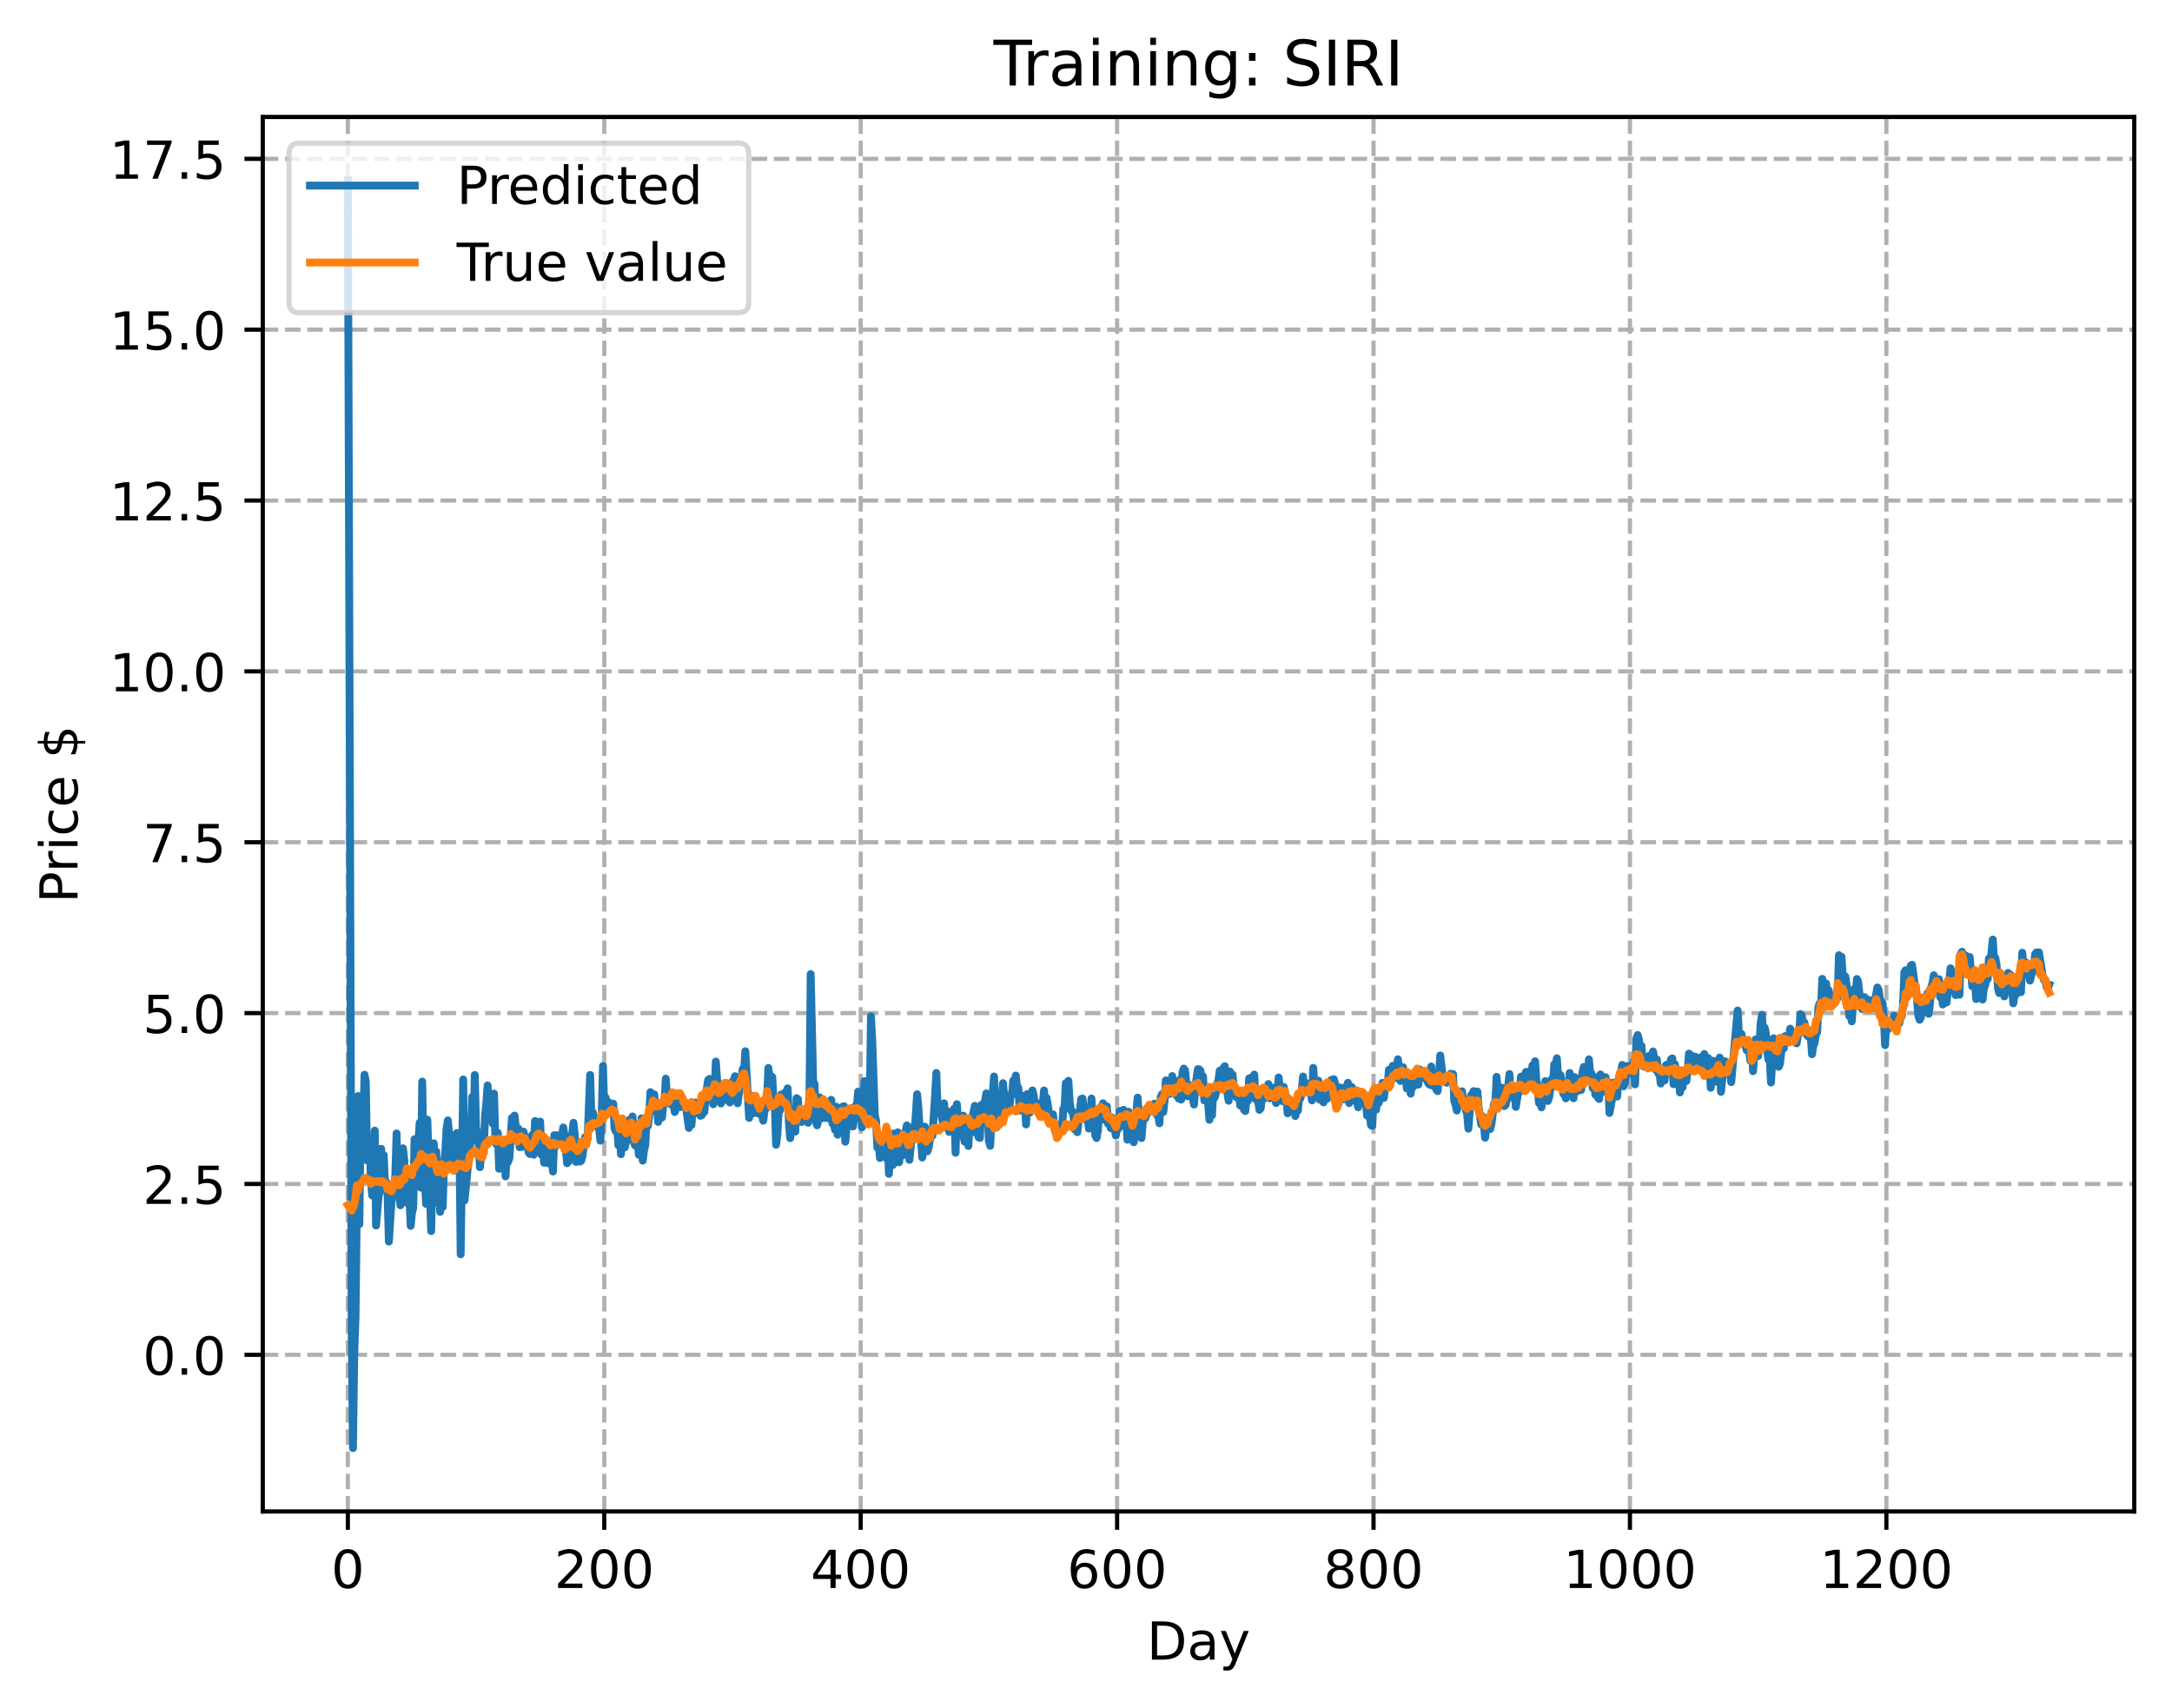 <?xml version="1.0" encoding="utf-8" standalone="no"?>
<!DOCTYPE svg PUBLIC "-//W3C//DTD SVG 1.1//EN"
  "http://www.w3.org/Graphics/SVG/1.1/DTD/svg11.dtd">
<!-- Created with matplotlib (https://matplotlib.org/) -->
<svg height="325.986pt" version="1.1" viewBox="0 0 414.464 325.986" width="414.464pt" xmlns="http://www.w3.org/2000/svg" xmlns:xlink="http://www.w3.org/1999/xlink">
 <defs>
  <style type="text/css">
*{stroke-linecap:butt;stroke-linejoin:round;}
  </style>
 </defs>
 <g id="figure_1">
  <g id="patch_1">
   <path d="M 0 325.986 
L 414.464 325.986 
L 414.464 0 
L 0 0 
z
" style="fill:#ffffff;"/>
  </g>
  <g id="axes_1">
   <g id="patch_2">
    <path d="M 50.144 288.43 
L 407.264 288.43 
L 407.264 22.318 
L 50.144 22.318 
z
" style="fill:#ffffff;"/>
   </g>
   <g id="matplotlib.axis_1">
    <g id="xtick_1">
     <g id="line2d_1">
      <path clip-path="url(#pde702079b5)" d="M 66.376 288.43 
L 66.376 22.318 
" style="fill:none;stroke:#b0b0b0;stroke-dasharray:2.96,1.28;stroke-dashoffset:0;stroke-width:0.8;"/>
     </g>
     <g id="line2d_2">
      <defs>
       <path d="M 0 0 
L 0 3.5 
" id="mde36c84889" style="stroke:#000000;stroke-width:0.8;"/>
      </defs>
      <g>
       <use style="stroke:#000000;stroke-width:0.8;" x="66.376" xlink:href="#mde36c84889" y="288.43"/>
      </g>
     </g>
     <g id="text_1">
      <!-- 0 -->
      <defs>
       <path d="M 31.781 66.406 
Q 24.172 66.406 20.328 58.906 
Q 16.5 51.422 16.5 36.375 
Q 16.5 21.391 20.328 13.891 
Q 24.172 6.391 31.781 6.391 
Q 39.453 6.391 43.281 13.891 
Q 47.125 21.391 47.125 36.375 
Q 47.125 51.422 43.281 58.906 
Q 39.453 66.406 31.781 66.406 
z
M 31.781 74.219 
Q 44.047 74.219 50.516 64.516 
Q 56.984 54.828 56.984 36.375 
Q 56.984 17.969 50.516 8.266 
Q 44.047 -1.422 31.781 -1.422 
Q 19.531 -1.422 13.062 8.266 
Q 6.594 17.969 6.594 36.375 
Q 6.594 54.828 13.062 64.516 
Q 19.531 74.219 31.781 74.219 
z
" id="DejaVuSans-48"/>
      </defs>
      <g transform="translate(63.195 303.029)scale(0.1 -0.1)">
       <use xlink:href="#DejaVuSans-48"/>
      </g>
     </g>
    </g>
    <g id="xtick_2">
     <g id="line2d_3">
      <path clip-path="url(#pde702079b5)" d="M 115.307 288.43 
L 115.307 22.318 
" style="fill:none;stroke:#b0b0b0;stroke-dasharray:2.96,1.28;stroke-dashoffset:0;stroke-width:0.8;"/>
     </g>
     <g id="line2d_4">
      <g>
       <use style="stroke:#000000;stroke-width:0.8;" x="115.307" xlink:href="#mde36c84889" y="288.43"/>
      </g>
     </g>
     <g id="text_2">
      <!-- 200 -->
      <defs>
       <path d="M 19.188 8.297 
L 53.609 8.297 
L 53.609 0 
L 7.328 0 
L 7.328 8.297 
Q 12.938 14.109 22.625 23.891 
Q 32.328 33.688 34.812 36.531 
Q 39.547 41.844 41.422 45.531 
Q 43.312 49.219 43.312 52.781 
Q 43.312 58.594 39.234 62.25 
Q 35.156 65.922 28.609 65.922 
Q 23.969 65.922 18.812 64.312 
Q 13.672 62.703 7.812 59.422 
L 7.812 69.391 
Q 13.766 71.781 18.938 73 
Q 24.125 74.219 28.422 74.219 
Q 39.75 74.219 46.484 68.547 
Q 53.219 62.891 53.219 53.422 
Q 53.219 48.922 51.531 44.891 
Q 49.859 40.875 45.406 35.406 
Q 44.188 33.984 37.641 27.219 
Q 31.109 20.453 19.188 8.297 
z
" id="DejaVuSans-50"/>
      </defs>
      <g transform="translate(105.763 303.029)scale(0.1 -0.1)">
       <use xlink:href="#DejaVuSans-50"/>
       <use x="63.623" xlink:href="#DejaVuSans-48"/>
       <use x="127.246" xlink:href="#DejaVuSans-48"/>
      </g>
     </g>
    </g>
    <g id="xtick_3">
     <g id="line2d_5">
      <path clip-path="url(#pde702079b5)" d="M 164.238 288.43 
L 164.238 22.318 
" style="fill:none;stroke:#b0b0b0;stroke-dasharray:2.96,1.28;stroke-dashoffset:0;stroke-width:0.8;"/>
     </g>
     <g id="line2d_6">
      <g>
       <use style="stroke:#000000;stroke-width:0.8;" x="164.238" xlink:href="#mde36c84889" y="288.43"/>
      </g>
     </g>
     <g id="text_3">
      <!-- 400 -->
      <defs>
       <path d="M 37.797 64.312 
L 12.891 25.391 
L 37.797 25.391 
z
M 35.203 72.906 
L 47.609 72.906 
L 47.609 25.391 
L 58.016 25.391 
L 58.016 17.188 
L 47.609 17.188 
L 47.609 0 
L 37.797 0 
L 37.797 17.188 
L 4.891 17.188 
L 4.891 26.703 
z
" id="DejaVuSans-52"/>
      </defs>
      <g transform="translate(154.694 303.029)scale(0.1 -0.1)">
       <use xlink:href="#DejaVuSans-52"/>
       <use x="63.623" xlink:href="#DejaVuSans-48"/>
       <use x="127.246" xlink:href="#DejaVuSans-48"/>
      </g>
     </g>
    </g>
    <g id="xtick_4">
     <g id="line2d_7">
      <path clip-path="url(#pde702079b5)" d="M 213.168 288.43 
L 213.168 22.318 
" style="fill:none;stroke:#b0b0b0;stroke-dasharray:2.96,1.28;stroke-dashoffset:0;stroke-width:0.8;"/>
     </g>
     <g id="line2d_8">
      <g>
       <use style="stroke:#000000;stroke-width:0.8;" x="213.168" xlink:href="#mde36c84889" y="288.43"/>
      </g>
     </g>
     <g id="text_4">
      <!-- 600 -->
      <defs>
       <path d="M 33.016 40.375 
Q 26.375 40.375 22.484 35.828 
Q 18.609 31.297 18.609 23.391 
Q 18.609 15.531 22.484 10.953 
Q 26.375 6.391 33.016 6.391 
Q 39.656 6.391 43.531 10.953 
Q 47.406 15.531 47.406 23.391 
Q 47.406 31.297 43.531 35.828 
Q 39.656 40.375 33.016 40.375 
z
M 52.594 71.297 
L 52.594 62.312 
Q 48.875 64.062 45.094 64.984 
Q 41.312 65.922 37.594 65.922 
Q 27.828 65.922 22.672 59.328 
Q 17.531 52.734 16.797 39.406 
Q 19.672 43.656 24.016 45.922 
Q 28.375 48.188 33.594 48.188 
Q 44.578 48.188 50.953 41.516 
Q 57.328 34.859 57.328 23.391 
Q 57.328 12.156 50.688 5.359 
Q 44.047 -1.422 33.016 -1.422 
Q 20.359 -1.422 13.672 8.266 
Q 6.984 17.969 6.984 36.375 
Q 6.984 53.656 15.188 63.938 
Q 23.391 74.219 37.203 74.219 
Q 40.922 74.219 44.703 73.484 
Q 48.484 72.75 52.594 71.297 
z
" id="DejaVuSans-54"/>
      </defs>
      <g transform="translate(203.625 303.029)scale(0.1 -0.1)">
       <use xlink:href="#DejaVuSans-54"/>
       <use x="63.623" xlink:href="#DejaVuSans-48"/>
       <use x="127.246" xlink:href="#DejaVuSans-48"/>
      </g>
     </g>
    </g>
    <g id="xtick_5">
     <g id="line2d_9">
      <path clip-path="url(#pde702079b5)" d="M 262.099 288.43 
L 262.099 22.318 
" style="fill:none;stroke:#b0b0b0;stroke-dasharray:2.96,1.28;stroke-dashoffset:0;stroke-width:0.8;"/>
     </g>
     <g id="line2d_10">
      <g>
       <use style="stroke:#000000;stroke-width:0.8;" x="262.099" xlink:href="#mde36c84889" y="288.43"/>
      </g>
     </g>
     <g id="text_5">
      <!-- 800 -->
      <defs>
       <path d="M 31.781 34.625 
Q 24.75 34.625 20.719 30.859 
Q 16.703 27.094 16.703 20.516 
Q 16.703 13.922 20.719 10.156 
Q 24.75 6.391 31.781 6.391 
Q 38.812 6.391 42.859 10.172 
Q 46.922 13.969 46.922 20.516 
Q 46.922 27.094 42.891 30.859 
Q 38.875 34.625 31.781 34.625 
z
M 21.922 38.812 
Q 15.578 40.375 12.031 44.719 
Q 8.5 49.078 8.5 55.328 
Q 8.5 64.062 14.719 69.141 
Q 20.953 74.219 31.781 74.219 
Q 42.672 74.219 48.875 69.141 
Q 55.078 64.062 55.078 55.328 
Q 55.078 49.078 51.531 44.719 
Q 48 40.375 41.703 38.812 
Q 48.828 37.156 52.797 32.312 
Q 56.781 27.484 56.781 20.516 
Q 56.781 9.906 50.312 4.234 
Q 43.844 -1.422 31.781 -1.422 
Q 19.734 -1.422 13.25 4.234 
Q 6.781 9.906 6.781 20.516 
Q 6.781 27.484 10.781 32.312 
Q 14.797 37.156 21.922 38.812 
z
M 18.312 54.391 
Q 18.312 48.734 21.844 45.562 
Q 25.391 42.391 31.781 42.391 
Q 38.141 42.391 41.719 45.562 
Q 45.312 48.734 45.312 54.391 
Q 45.312 60.062 41.719 63.234 
Q 38.141 66.406 31.781 66.406 
Q 25.391 66.406 21.844 63.234 
Q 18.312 60.062 18.312 54.391 
z
" id="DejaVuSans-56"/>
      </defs>
      <g transform="translate(252.555 303.029)scale(0.1 -0.1)">
       <use xlink:href="#DejaVuSans-56"/>
       <use x="63.623" xlink:href="#DejaVuSans-48"/>
       <use x="127.246" xlink:href="#DejaVuSans-48"/>
      </g>
     </g>
    </g>
    <g id="xtick_6">
     <g id="line2d_11">
      <path clip-path="url(#pde702079b5)" d="M 311.029 288.43 
L 311.029 22.318 
" style="fill:none;stroke:#b0b0b0;stroke-dasharray:2.96,1.28;stroke-dashoffset:0;stroke-width:0.8;"/>
     </g>
     <g id="line2d_12">
      <g>
       <use style="stroke:#000000;stroke-width:0.8;" x="311.029" xlink:href="#mde36c84889" y="288.43"/>
      </g>
     </g>
     <g id="text_6">
      <!-- 1000 -->
      <defs>
       <path d="M 12.406 8.297 
L 28.516 8.297 
L 28.516 63.922 
L 10.984 60.406 
L 10.984 69.391 
L 28.422 72.906 
L 38.281 72.906 
L 38.281 8.297 
L 54.391 8.297 
L 54.391 0 
L 12.406 0 
z
" id="DejaVuSans-49"/>
      </defs>
      <g transform="translate(298.304 303.029)scale(0.1 -0.1)">
       <use xlink:href="#DejaVuSans-49"/>
       <use x="63.623" xlink:href="#DejaVuSans-48"/>
       <use x="127.246" xlink:href="#DejaVuSans-48"/>
       <use x="190.869" xlink:href="#DejaVuSans-48"/>
      </g>
     </g>
    </g>
    <g id="xtick_7">
     <g id="line2d_13">
      <path clip-path="url(#pde702079b5)" d="M 359.96 288.43 
L 359.96 22.318 
" style="fill:none;stroke:#b0b0b0;stroke-dasharray:2.96,1.28;stroke-dashoffset:0;stroke-width:0.8;"/>
     </g>
     <g id="line2d_14">
      <g>
       <use style="stroke:#000000;stroke-width:0.8;" x="359.96" xlink:href="#mde36c84889" y="288.43"/>
      </g>
     </g>
     <g id="text_7">
      <!-- 1200 -->
      <g transform="translate(347.235 303.029)scale(0.1 -0.1)">
       <use xlink:href="#DejaVuSans-49"/>
       <use x="63.623" xlink:href="#DejaVuSans-50"/>
       <use x="127.246" xlink:href="#DejaVuSans-48"/>
       <use x="190.869" xlink:href="#DejaVuSans-48"/>
      </g>
     </g>
    </g>
    <g id="text_8">
     <!-- Day -->
     <defs>
      <path d="M 19.672 64.797 
L 19.672 8.109 
L 31.594 8.109 
Q 46.688 8.109 53.688 14.938 
Q 60.688 21.781 60.688 36.531 
Q 60.688 51.172 53.688 57.984 
Q 46.688 64.797 31.594 64.797 
z
M 9.812 72.906 
L 30.078 72.906 
Q 51.266 72.906 61.172 64.094 
Q 71.094 55.281 71.094 36.531 
Q 71.094 17.672 61.125 8.828 
Q 51.172 0 30.078 0 
L 9.812 0 
z
" id="DejaVuSans-68"/>
      <path d="M 34.281 27.484 
Q 23.391 27.484 19.188 25 
Q 14.984 22.516 14.984 16.5 
Q 14.984 11.719 18.141 8.906 
Q 21.297 6.109 26.703 6.109 
Q 34.188 6.109 38.703 11.406 
Q 43.219 16.703 43.219 25.484 
L 43.219 27.484 
z
M 52.203 31.203 
L 52.203 0 
L 43.219 0 
L 43.219 8.297 
Q 40.141 3.328 35.547 0.953 
Q 30.953 -1.422 24.312 -1.422 
Q 15.922 -1.422 10.953 3.297 
Q 6 8.016 6 15.922 
Q 6 25.141 12.172 29.828 
Q 18.359 34.516 30.609 34.516 
L 43.219 34.516 
L 43.219 35.406 
Q 43.219 41.609 39.141 45 
Q 35.062 48.391 27.688 48.391 
Q 23 48.391 18.547 47.266 
Q 14.109 46.141 10.016 43.891 
L 10.016 52.203 
Q 14.938 54.109 19.578 55.047 
Q 24.219 56 28.609 56 
Q 40.484 56 46.344 49.844 
Q 52.203 43.703 52.203 31.203 
z
" id="DejaVuSans-97"/>
      <path d="M 32.172 -5.078 
Q 28.375 -14.844 24.75 -17.812 
Q 21.141 -20.797 15.094 -20.797 
L 7.906 -20.797 
L 7.906 -13.281 
L 13.188 -13.281 
Q 16.891 -13.281 18.938 -11.516 
Q 21 -9.766 23.484 -3.219 
L 25.094 0.875 
L 2.984 54.688 
L 12.5 54.688 
L 29.594 11.922 
L 46.688 54.688 
L 56.203 54.688 
z
" id="DejaVuSans-121"/>
     </defs>
     <g transform="translate(218.83 316.707)scale(0.1 -0.1)">
      <use xlink:href="#DejaVuSans-68"/>
      <use x="77.002" xlink:href="#DejaVuSans-97"/>
      <use x="138.281" xlink:href="#DejaVuSans-121"/>
     </g>
    </g>
   </g>
   <g id="matplotlib.axis_2">
    <g id="ytick_1">
     <g id="line2d_15">
      <path clip-path="url(#pde702079b5)" d="M 50.144 258.538 
L 407.264 258.538 
" style="fill:none;stroke:#b0b0b0;stroke-dasharray:2.96,1.28;stroke-dashoffset:0;stroke-width:0.8;"/>
     </g>
     <g id="line2d_16">
      <defs>
       <path d="M 0 0 
L -3.5 0 
" id="m6f73da1392" style="stroke:#000000;stroke-width:0.8;"/>
      </defs>
      <g>
       <use style="stroke:#000000;stroke-width:0.8;" x="50.144" xlink:href="#m6f73da1392" y="258.538"/>
      </g>
     </g>
     <g id="text_9">
      <!-- 0.0 -->
      <defs>
       <path d="M 10.688 12.406 
L 21 12.406 
L 21 0 
L 10.688 0 
z
" id="DejaVuSans-46"/>
      </defs>
      <g transform="translate(27.241 262.337)scale(0.1 -0.1)">
       <use xlink:href="#DejaVuSans-48"/>
       <use x="63.623" xlink:href="#DejaVuSans-46"/>
       <use x="95.41" xlink:href="#DejaVuSans-48"/>
      </g>
     </g>
    </g>
    <g id="ytick_2">
     <g id="line2d_17">
      <path clip-path="url(#pde702079b5)" d="M 50.144 225.934 
L 407.264 225.934 
" style="fill:none;stroke:#b0b0b0;stroke-dasharray:2.96,1.28;stroke-dashoffset:0;stroke-width:0.8;"/>
     </g>
     <g id="line2d_18">
      <g>
       <use style="stroke:#000000;stroke-width:0.8;" x="50.144" xlink:href="#m6f73da1392" y="225.934"/>
      </g>
     </g>
     <g id="text_10">
      <!-- 2.5 -->
      <defs>
       <path d="M 10.797 72.906 
L 49.516 72.906 
L 49.516 64.594 
L 19.828 64.594 
L 19.828 46.734 
Q 21.969 47.469 24.109 47.828 
Q 26.266 48.188 28.422 48.188 
Q 40.625 48.188 47.75 41.5 
Q 54.891 34.812 54.891 23.391 
Q 54.891 11.625 47.562 5.094 
Q 40.234 -1.422 26.906 -1.422 
Q 22.312 -1.422 17.547 -0.641 
Q 12.797 0.141 7.719 1.703 
L 7.719 11.625 
Q 12.109 9.234 16.797 8.062 
Q 21.484 6.891 26.703 6.891 
Q 35.156 6.891 40.078 11.328 
Q 45.016 15.766 45.016 23.391 
Q 45.016 31 40.078 35.438 
Q 35.156 39.891 26.703 39.891 
Q 22.75 39.891 18.812 39.016 
Q 14.891 38.141 10.797 36.281 
z
" id="DejaVuSans-53"/>
      </defs>
      <g transform="translate(27.241 229.733)scale(0.1 -0.1)">
       <use xlink:href="#DejaVuSans-50"/>
       <use x="63.623" xlink:href="#DejaVuSans-46"/>
       <use x="95.41" xlink:href="#DejaVuSans-53"/>
      </g>
     </g>
    </g>
    <g id="ytick_3">
     <g id="line2d_19">
      <path clip-path="url(#pde702079b5)" d="M 50.144 193.33 
L 407.264 193.33 
" style="fill:none;stroke:#b0b0b0;stroke-dasharray:2.96,1.28;stroke-dashoffset:0;stroke-width:0.8;"/>
     </g>
     <g id="line2d_20">
      <g>
       <use style="stroke:#000000;stroke-width:0.8;" x="50.144" xlink:href="#m6f73da1392" y="193.33"/>
      </g>
     </g>
     <g id="text_11">
      <!-- 5.0 -->
      <g transform="translate(27.241 197.129)scale(0.1 -0.1)">
       <use xlink:href="#DejaVuSans-53"/>
       <use x="63.623" xlink:href="#DejaVuSans-46"/>
       <use x="95.41" xlink:href="#DejaVuSans-48"/>
      </g>
     </g>
    </g>
    <g id="ytick_4">
     <g id="line2d_21">
      <path clip-path="url(#pde702079b5)" d="M 50.144 160.726 
L 407.264 160.726 
" style="fill:none;stroke:#b0b0b0;stroke-dasharray:2.96,1.28;stroke-dashoffset:0;stroke-width:0.8;"/>
     </g>
     <g id="line2d_22">
      <g>
       <use style="stroke:#000000;stroke-width:0.8;" x="50.144" xlink:href="#m6f73da1392" y="160.726"/>
      </g>
     </g>
     <g id="text_12">
      <!-- 7.5 -->
      <defs>
       <path d="M 8.203 72.906 
L 55.078 72.906 
L 55.078 68.703 
L 28.609 0 
L 18.312 0 
L 43.219 64.594 
L 8.203 64.594 
z
" id="DejaVuSans-55"/>
      </defs>
      <g transform="translate(27.241 164.525)scale(0.1 -0.1)">
       <use xlink:href="#DejaVuSans-55"/>
       <use x="63.623" xlink:href="#DejaVuSans-46"/>
       <use x="95.41" xlink:href="#DejaVuSans-53"/>
      </g>
     </g>
    </g>
    <g id="ytick_5">
     <g id="line2d_23">
      <path clip-path="url(#pde702079b5)" d="M 50.144 128.122 
L 407.264 128.122 
" style="fill:none;stroke:#b0b0b0;stroke-dasharray:2.96,1.28;stroke-dashoffset:0;stroke-width:0.8;"/>
     </g>
     <g id="line2d_24">
      <g>
       <use style="stroke:#000000;stroke-width:0.8;" x="50.144" xlink:href="#m6f73da1392" y="128.122"/>
      </g>
     </g>
     <g id="text_13">
      <!-- 10.0 -->
      <g transform="translate(20.878 131.921)scale(0.1 -0.1)">
       <use xlink:href="#DejaVuSans-49"/>
       <use x="63.623" xlink:href="#DejaVuSans-48"/>
       <use x="127.246" xlink:href="#DejaVuSans-46"/>
       <use x="159.033" xlink:href="#DejaVuSans-48"/>
      </g>
     </g>
    </g>
    <g id="ytick_6">
     <g id="line2d_25">
      <path clip-path="url(#pde702079b5)" d="M 50.144 95.518 
L 407.264 95.518 
" style="fill:none;stroke:#b0b0b0;stroke-dasharray:2.96,1.28;stroke-dashoffset:0;stroke-width:0.8;"/>
     </g>
     <g id="line2d_26">
      <g>
       <use style="stroke:#000000;stroke-width:0.8;" x="50.144" xlink:href="#m6f73da1392" y="95.518"/>
      </g>
     </g>
     <g id="text_14">
      <!-- 12.5 -->
      <g transform="translate(20.878 99.317)scale(0.1 -0.1)">
       <use xlink:href="#DejaVuSans-49"/>
       <use x="63.623" xlink:href="#DejaVuSans-50"/>
       <use x="127.246" xlink:href="#DejaVuSans-46"/>
       <use x="159.033" xlink:href="#DejaVuSans-53"/>
      </g>
     </g>
    </g>
    <g id="ytick_7">
     <g id="line2d_27">
      <path clip-path="url(#pde702079b5)" d="M 50.144 62.913 
L 407.264 62.913 
" style="fill:none;stroke:#b0b0b0;stroke-dasharray:2.96,1.28;stroke-dashoffset:0;stroke-width:0.8;"/>
     </g>
     <g id="line2d_28">
      <g>
       <use style="stroke:#000000;stroke-width:0.8;" x="50.144" xlink:href="#m6f73da1392" y="62.913"/>
      </g>
     </g>
     <g id="text_15">
      <!-- 15.0 -->
      <g transform="translate(20.878 66.713)scale(0.1 -0.1)">
       <use xlink:href="#DejaVuSans-49"/>
       <use x="63.623" xlink:href="#DejaVuSans-53"/>
       <use x="127.246" xlink:href="#DejaVuSans-46"/>
       <use x="159.033" xlink:href="#DejaVuSans-48"/>
      </g>
     </g>
    </g>
    <g id="ytick_8">
     <g id="line2d_29">
      <path clip-path="url(#pde702079b5)" d="M 50.144 30.309 
L 407.264 30.309 
" style="fill:none;stroke:#b0b0b0;stroke-dasharray:2.96,1.28;stroke-dashoffset:0;stroke-width:0.8;"/>
     </g>
     <g id="line2d_30">
      <g>
       <use style="stroke:#000000;stroke-width:0.8;" x="50.144" xlink:href="#m6f73da1392" y="30.309"/>
      </g>
     </g>
     <g id="text_16">
      <!-- 17.5 -->
      <g transform="translate(20.878 34.109)scale(0.1 -0.1)">
       <use xlink:href="#DejaVuSans-49"/>
       <use x="63.623" xlink:href="#DejaVuSans-55"/>
       <use x="127.246" xlink:href="#DejaVuSans-46"/>
       <use x="159.033" xlink:href="#DejaVuSans-53"/>
      </g>
     </g>
    </g>
    <g id="text_17">
     <!-- Price $ -->
     <defs>
      <path d="M 19.672 64.797 
L 19.672 37.406 
L 32.078 37.406 
Q 38.969 37.406 42.719 40.969 
Q 46.484 44.531 46.484 51.125 
Q 46.484 57.672 42.719 61.234 
Q 38.969 64.797 32.078 64.797 
z
M 9.812 72.906 
L 32.078 72.906 
Q 44.344 72.906 50.609 67.359 
Q 56.891 61.812 56.891 51.125 
Q 56.891 40.328 50.609 34.812 
Q 44.344 29.297 32.078 29.297 
L 19.672 29.297 
L 19.672 0 
L 9.812 0 
z
" id="DejaVuSans-80"/>
      <path d="M 41.109 46.297 
Q 39.594 47.172 37.812 47.578 
Q 36.031 48 33.891 48 
Q 26.266 48 22.188 43.047 
Q 18.109 38.094 18.109 28.812 
L 18.109 0 
L 9.078 0 
L 9.078 54.688 
L 18.109 54.688 
L 18.109 46.188 
Q 20.953 51.172 25.484 53.578 
Q 30.031 56 36.531 56 
Q 37.453 56 38.578 55.875 
Q 39.703 55.766 41.062 55.516 
z
" id="DejaVuSans-114"/>
      <path d="M 9.422 54.688 
L 18.406 54.688 
L 18.406 0 
L 9.422 0 
z
M 9.422 75.984 
L 18.406 75.984 
L 18.406 64.594 
L 9.422 64.594 
z
" id="DejaVuSans-105"/>
      <path d="M 48.781 52.594 
L 48.781 44.188 
Q 44.969 46.297 41.141 47.344 
Q 37.312 48.391 33.406 48.391 
Q 24.656 48.391 19.812 42.844 
Q 14.984 37.312 14.984 27.297 
Q 14.984 17.281 19.812 11.734 
Q 24.656 6.203 33.406 6.203 
Q 37.312 6.203 41.141 7.25 
Q 44.969 8.297 48.781 10.406 
L 48.781 2.094 
Q 45.016 0.344 40.984 -0.531 
Q 36.969 -1.422 32.422 -1.422 
Q 20.062 -1.422 12.781 6.344 
Q 5.516 14.109 5.516 27.297 
Q 5.516 40.672 12.859 48.328 
Q 20.219 56 33.016 56 
Q 37.156 56 41.109 55.141 
Q 45.062 54.297 48.781 52.594 
z
" id="DejaVuSans-99"/>
      <path d="M 56.203 29.594 
L 56.203 25.203 
L 14.891 25.203 
Q 15.484 15.922 20.484 11.062 
Q 25.484 6.203 34.422 6.203 
Q 39.594 6.203 44.453 7.469 
Q 49.312 8.734 54.109 11.281 
L 54.109 2.781 
Q 49.266 0.734 44.188 -0.344 
Q 39.109 -1.422 33.891 -1.422 
Q 20.797 -1.422 13.156 6.188 
Q 5.516 13.812 5.516 26.812 
Q 5.516 40.234 12.766 48.109 
Q 20.016 56 32.328 56 
Q 43.359 56 49.781 48.891 
Q 56.203 41.797 56.203 29.594 
z
M 47.219 32.234 
Q 47.125 39.594 43.094 43.984 
Q 39.062 48.391 32.422 48.391 
Q 24.906 48.391 20.391 44.141 
Q 15.875 39.891 15.188 32.172 
z
" id="DejaVuSans-101"/>
      <path id="DejaVuSans-32"/>
      <path d="M 33.797 -14.703 
L 28.906 -14.703 
L 28.859 0 
Q 23.734 0.094 18.609 1.188 
Q 13.484 2.297 8.297 4.5 
L 8.297 13.281 
Q 13.281 10.156 18.375 8.562 
Q 23.484 6.984 28.906 6.938 
L 28.906 29.203 
Q 18.109 30.953 13.203 35.156 
Q 8.297 39.359 8.297 46.688 
Q 8.297 54.641 13.625 59.219 
Q 18.953 63.812 28.906 64.5 
L 28.906 75.984 
L 33.797 75.984 
L 33.797 64.656 
Q 38.328 64.453 42.578 63.688 
Q 46.828 62.938 50.875 61.625 
L 50.875 53.078 
Q 46.828 55.125 42.547 56.25 
Q 38.281 57.375 33.797 57.562 
L 33.797 36.719 
Q 44.875 35.016 50.094 30.609 
Q 55.328 26.219 55.328 18.609 
Q 55.328 10.359 49.781 5.594 
Q 44.234 0.828 33.797 0.094 
z
M 28.906 37.594 
L 28.906 57.625 
Q 23.25 56.984 20.266 54.391 
Q 17.281 51.812 17.281 47.516 
Q 17.281 43.312 20.031 40.969 
Q 22.797 38.625 28.906 37.594 
z
M 33.797 28.219 
L 33.797 7.078 
Q 39.984 7.906 43.141 10.594 
Q 46.297 13.281 46.297 17.672 
Q 46.297 21.969 43.281 24.5 
Q 40.281 27.047 33.797 28.219 
z
" id="DejaVuSans-36"/>
     </defs>
     <g transform="translate(14.798 172.342)rotate(-90)scale(0.1 -0.1)">
      <use xlink:href="#DejaVuSans-80"/>
      <use x="58.553" xlink:href="#DejaVuSans-114"/>
      <use x="99.666" xlink:href="#DejaVuSans-105"/>
      <use x="127.449" xlink:href="#DejaVuSans-99"/>
      <use x="182.43" xlink:href="#DejaVuSans-101"/>
      <use x="243.953" xlink:href="#DejaVuSans-32"/>
      <use x="275.74" xlink:href="#DejaVuSans-36"/>
     </g>
    </g>
   </g>
   <g id="line2d_31">
    <path clip-path="url(#pde702079b5)" d="M 66.376 34.414 
L 67.11 253.656 
L 67.355 276.334 
L 67.6 258.158 
L 67.844 251.444 
L 68.334 209.148 
L 68.578 233.609 
L 68.823 211.99 
L 69.068 209.208 
L 69.312 215.725 
L 69.557 205.088 
L 69.802 206.433 
L 70.046 221.446 
L 70.291 217.764 
L 70.536 217.387 
L 70.78 225.299 
L 71.025 228.136 
L 71.514 215.751 
L 71.759 233.873 
L 72.248 228.244 
L 72.493 227.164 
L 72.737 219.226 
L 72.982 225.436 
L 73.227 220.425 
L 73.471 226.443 
L 73.716 225.559 
L 73.961 228.079 
L 74.205 236.937 
L 74.695 229.39 
L 74.939 228.121 
L 75.429 224.461 
L 75.673 216.29 
L 75.918 225.978 
L 76.163 226.772 
L 76.407 230.007 
L 76.652 221.974 
L 76.897 219.125 
L 77.141 221.4 
L 77.386 229.443 
L 77.631 223.878 
L 78.12 228.23 
L 78.364 233.929 
L 78.609 231.418 
L 78.854 230.454 
L 79.098 217.396 
L 79.588 225.952 
L 79.832 217.943 
L 80.077 214.255 
L 80.322 226.645 
L 80.566 206.398 
L 80.811 219.719 
L 81.3 229.744 
L 81.545 213.669 
L 82.279 234.931 
L 82.524 223.175 
L 82.768 218.166 
L 83.013 224.282 
L 83.258 219.756 
L 83.502 229.511 
L 83.747 223.235 
L 83.991 231.265 
L 84.236 221.944 
L 84.481 230.352 
L 84.725 222.138 
L 84.97 219.857 
L 85.215 215.4 
L 85.459 213.804 
L 85.949 218.966 
L 86.193 223.046 
L 86.438 221.661 
L 86.683 223.386 
L 86.927 216.828 
L 87.172 216.212 
L 87.417 220.786 
L 87.661 217.394 
L 87.906 239.349 
L 88.395 205.991 
L 88.64 229.089 
L 89.863 216.8 
L 90.108 209.291 
L 90.352 217.687 
L 90.597 205.139 
L 90.842 215.166 
L 91.086 216.159 
L 91.331 217.703 
L 91.576 222.734 
L 92.065 218.384 
L 92.31 219.92 
L 92.554 212.941 
L 92.799 210.585 
L 93.044 207.133 
L 93.288 210.778 
L 93.533 210.521 
L 93.778 209.738 
L 94.022 214.409 
L 94.267 208.689 
L 94.512 217.203 
L 94.756 218.404 
L 95.001 216.197 
L 95.246 223.041 
L 95.735 217.643 
L 95.979 218.1 
L 96.224 220.071 
L 96.469 224.487 
L 96.713 220.489 
L 96.958 221.712 
L 97.203 220.986 
L 97.692 213.328 
L 97.937 216.741 
L 98.181 212.881 
L 98.671 217.162 
L 98.915 215.35 
L 99.16 218.917 
L 99.649 218.835 
L 99.894 215.937 
L 100.383 218.077 
L 100.628 217.092 
L 100.873 219.931 
L 101.117 220.225 
L 101.607 216.511 
L 101.851 220.354 
L 102.096 213.924 
L 102.34 218.351 
L 102.585 217.728 
L 103.074 214.025 
L 103.319 220.339 
L 103.564 216.993 
L 103.808 221.879 
L 104.053 219.586 
L 104.298 219.587 
L 104.542 221.965 
L 105.032 218.782 
L 105.521 223.564 
L 105.766 216.636 
L 106.01 218.806 
L 106.255 216.627 
L 106.5 217.124 
L 106.744 216.665 
L 106.989 218.062 
L 107.234 217.049 
L 107.478 215.152 
L 107.723 216.66 
L 108.212 221.97 
L 108.457 221.72 
L 108.701 220.4 
L 109.435 214.262 
L 109.68 216.615 
L 109.925 221.729 
L 110.169 221.569 
L 110.414 219.636 
L 110.659 221.665 
L 110.903 221.506 
L 111.148 220.66 
L 111.637 217.016 
L 111.882 217.669 
L 112.127 217.262 
L 112.616 205.12 
L 112.861 213.644 
L 113.105 212.266 
L 113.35 213.138 
L 113.595 214.878 
L 114.084 214.587 
L 114.328 215.474 
L 114.573 217.673 
L 114.818 212.67 
L 115.062 203.414 
L 115.307 211.665 
L 115.552 209.437 
L 115.796 212.192 
L 116.041 210.228 
L 116.286 210.635 
L 116.775 212.318 
L 117.02 210.61 
L 117.264 215.326 
L 117.509 215.92 
L 117.754 214.891 
L 117.998 218.56 
L 118.243 214.023 
L 118.488 220.255 
L 118.732 216.503 
L 118.977 218.815 
L 119.222 218.968 
L 119.466 217.98 
L 119.711 214.83 
L 119.955 213.778 
L 120.2 214.614 
L 120.445 217.304 
L 120.689 213.047 
L 120.934 217.868 
L 121.179 218.588 
L 121.423 216.637 
L 121.668 217.841 
L 121.913 220.371 
L 122.402 213.411 
L 122.647 221.479 
L 122.891 219.523 
L 123.136 218.56 
L 123.381 213.955 
L 123.625 214.877 
L 123.87 213.042 
L 124.115 208.404 
L 124.359 212.066 
L 124.849 208.837 
L 125.093 211.491 
L 125.338 211.014 
L 125.583 214.099 
L 126.072 210.899 
L 126.316 213.277 
L 126.561 211.036 
L 126.806 210.125 
L 127.05 205.833 
L 127.295 209.656 
L 127.54 210.212 
L 127.784 208.531 
L 128.029 210.764 
L 128.518 210.669 
L 128.763 212.201 
L 129.252 210.382 
L 129.497 211.127 
L 129.742 211.283 
L 130.231 209.772 
L 130.72 210.626 
L 130.965 211.762 
L 131.454 215.247 
L 131.699 212.559 
L 131.943 214.671 
L 132.188 211.544 
L 132.433 211.516 
L 132.677 210.397 
L 132.922 211.204 
L 133.167 212.463 
L 133.411 211.724 
L 133.656 212.927 
L 133.901 212.826 
L 134.145 211.32 
L 134.39 212.225 
L 134.879 207.714 
L 135.124 206.118 
L 135.369 205.884 
L 135.613 209.086 
L 135.858 208.416 
L 136.103 210.722 
L 136.347 209.259 
L 136.592 202.575 
L 136.837 206.039 
L 137.081 207.869 
L 137.326 208.658 
L 137.571 210.576 
L 138.06 208.153 
L 138.304 208.709 
L 138.549 209.894 
L 138.794 209.6 
L 139.038 208.801 
L 139.283 210.391 
L 139.528 207.389 
L 139.772 206.375 
L 140.017 206.176 
L 140.262 205.37 
L 140.751 210.544 
L 141.24 206.802 
L 141.485 206.09 
L 141.73 203.978 
L 141.974 205.021 
L 142.219 200.601 
L 142.953 213.337 
L 143.198 209.025 
L 143.442 209.369 
L 143.687 212.464 
L 143.931 210.55 
L 144.176 210.466 
L 144.421 211.092 
L 144.665 212.488 
L 145.155 210.398 
L 145.399 212.855 
L 145.644 213.864 
L 145.889 211.923 
L 146.133 211.62 
L 146.378 209.487 
L 146.623 203.792 
L 146.867 205.839 
L 147.112 205.36 
L 147.357 205.515 
L 147.601 209.729 
L 147.846 210.39 
L 148.091 218.453 
L 148.335 216.532 
L 148.58 212.257 
L 148.825 211.95 
L 149.069 208.859 
L 149.314 209.066 
L 149.559 211.241 
L 149.803 208.458 
L 150.048 210.792 
L 150.292 207.676 
L 150.537 214.126 
L 150.782 217.199 
L 151.516 211.813 
L 151.76 215.947 
L 152.005 209.558 
L 152.25 209.741 
L 152.494 212.6 
L 152.739 212.847 
L 152.984 214.109 
L 153.228 212.653 
L 153.473 211.912 
L 153.718 211.965 
L 153.962 211.421 
L 154.207 214.258 
L 154.452 210.634 
L 154.696 185.887 
L 155.186 207.164 
L 155.43 206.826 
L 155.675 213.95 
L 155.919 214.747 
L 156.164 213.621 
L 156.409 209.419 
L 156.653 213.466 
L 156.898 213.317 
L 157.143 212.702 
L 157.387 213.34 
L 157.632 210.389 
L 157.877 212.672 
L 158.121 213.424 
L 158.611 209.879 
L 158.855 214.412 
L 159.1 214.387 
L 159.345 215.601 
L 159.589 211.184 
L 159.834 216.54 
L 160.079 212.727 
L 160.323 214.834 
L 160.568 214.589 
L 160.813 211.177 
L 161.057 211.093 
L 161.302 217.879 
L 161.791 212.337 
L 162.036 213.769 
L 162.28 213.393 
L 162.525 214.913 
L 162.77 214.958 
L 163.259 211.005 
L 163.504 211.016 
L 163.748 208.316 
L 163.993 208.641 
L 164.238 210.743 
L 164.482 215.12 
L 164.972 206.304 
L 165.216 208.498 
L 165.461 208.17 
L 165.95 212.171 
L 166.195 193.93 
L 166.44 198.452 
L 166.929 212.748 
L 167.174 213.891 
L 167.418 219.011 
L 167.663 217.987 
L 167.907 220.978 
L 168.152 219.957 
L 168.397 220.391 
L 168.641 219.918 
L 168.886 220.232 
L 169.131 221.019 
L 169.375 217.032 
L 169.62 224.01 
L 169.865 220.003 
L 170.109 220.612 
L 170.354 222.328 
L 170.599 216.296 
L 170.843 221.122 
L 171.088 221.781 
L 171.333 216.073 
L 171.577 221.785 
L 172.067 216.83 
L 172.311 220.457 
L 172.556 216.725 
L 172.801 215.975 
L 173.045 214.753 
L 173.29 217.377 
L 173.534 221.335 
L 173.779 219.026 
L 174.024 215.556 
L 174.268 215.016 
L 174.513 216.371 
L 175.002 208.823 
L 175.247 211.313 
L 175.492 215.428 
L 175.736 217.361 
L 175.981 220.888 
L 176.226 219.561 
L 176.47 214.999 
L 176.715 216.347 
L 176.96 219.698 
L 177.204 218.995 
L 177.694 215.974 
L 177.938 216.73 
L 178.428 209.156 
L 178.672 204.749 
L 178.917 211.907 
L 179.162 212.007 
L 179.406 211.383 
L 179.895 214.136 
L 180.14 210.536 
L 180.385 214.611 
L 180.629 211.953 
L 180.874 212.306 
L 181.119 216.007 
L 181.363 212.937 
L 181.608 212.119 
L 181.853 212.637 
L 182.097 211.536 
L 182.342 219.98 
L 182.587 210.692 
L 182.831 213.704 
L 183.076 213.997 
L 183.321 213.793 
L 183.565 216.879 
L 183.81 212.897 
L 184.055 217.848 
L 184.299 217.395 
L 184.544 215.738 
L 184.789 218.687 
L 185.033 213.751 
L 185.278 214.718 
L 186.012 211.029 
L 186.256 216.23 
L 186.501 214.724 
L 186.746 217.06 
L 186.99 217.156 
L 187.235 210.866 
L 187.48 210.731 
L 187.724 211.452 
L 188.214 208.648 
L 188.458 211.63 
L 188.703 217.693 
L 188.948 218.664 
L 189.437 208.609 
L 189.682 205.415 
L 190.171 215.088 
L 190.66 212.438 
L 190.905 212.471 
L 191.15 213.163 
L 191.394 206.689 
L 191.883 212.171 
L 192.128 210.681 
L 192.617 211.457 
L 192.862 208.867 
L 193.107 208.961 
L 193.351 206.191 
L 193.596 206.38 
L 193.841 205.24 
L 194.085 207.589 
L 194.33 207.593 
L 194.575 211.924 
L 195.309 209.082 
L 195.553 210.816 
L 195.798 214.583 
L 196.043 208.769 
L 196.287 209.531 
L 196.532 212.317 
L 197.021 208.078 
L 197.266 209.167 
L 197.51 211.684 
L 197.755 210.804 
L 198 210.526 
L 198.244 212.598 
L 198.489 211.085 
L 198.734 211.362 
L 198.978 210.696 
L 199.223 208.095 
L 199.468 212.929 
L 199.712 209.499 
L 200.202 212.449 
L 200.446 212.703 
L 200.691 213.162 
L 200.936 212.65 
L 201.18 215.137 
L 201.425 216.105 
L 201.67 214.652 
L 201.914 215.507 
L 202.159 215.398 
L 202.404 215.08 
L 202.648 215.664 
L 202.893 211.585 
L 203.138 211.345 
L 203.382 206.683 
L 203.627 206.908 
L 203.871 206.244 
L 204.116 210.309 
L 204.361 211.902 
L 204.605 212.034 
L 204.85 213.103 
L 205.095 215.563 
L 205.339 214.162 
L 205.584 216.053 
L 206.318 209.71 
L 206.563 209.629 
L 206.807 211.51 
L 207.052 211.936 
L 207.297 213.763 
L 207.541 212.667 
L 207.786 215.373 
L 208.031 214.462 
L 208.275 209.633 
L 208.52 215.2 
L 208.765 213.126 
L 209.009 216.703 
L 209.254 217.165 
L 209.498 215.712 
L 209.743 212.291 
L 209.988 212.994 
L 210.477 210.531 
L 210.722 213.675 
L 211.211 211.118 
L 211.456 214.474 
L 211.7 213.49 
L 211.945 215.277 
L 212.19 213.23 
L 212.434 214.895 
L 212.679 215.29 
L 212.924 216.702 
L 213.168 215.3 
L 213.413 215.377 
L 213.658 212.027 
L 213.902 213.873 
L 214.147 214.816 
L 214.392 211.79 
L 214.636 212.375 
L 214.881 212.317 
L 215.126 217.495 
L 215.37 212.148 
L 215.615 212.801 
L 215.859 216.293 
L 216.104 213.647 
L 216.349 217.97 
L 217.083 209.458 
L 217.572 216.3 
L 217.817 217.181 
L 218.061 214.291 
L 218.306 213.099 
L 218.551 213.396 
L 218.795 212.609 
L 219.04 212.376 
L 219.285 211.003 
L 219.529 211.095 
L 219.774 211.657 
L 220.019 211.793 
L 220.263 210.607 
L 220.508 210.672 
L 220.753 212.755 
L 220.997 212.737 
L 221.242 214.36 
L 221.486 209.362 
L 221.731 208.806 
L 221.976 212.212 
L 222.22 210.146 
L 222.465 206.162 
L 222.71 207.362 
L 222.954 206.995 
L 223.199 208.746 
L 223.444 207.916 
L 223.688 205.334 
L 223.933 206.81 
L 224.178 206.831 
L 224.422 209.005 
L 224.667 207.813 
L 224.912 209.645 
L 225.156 206.061 
L 225.401 209.832 
L 225.646 204.593 
L 225.89 203.912 
L 226.135 204.25 
L 226.624 209.197 
L 226.869 207.007 
L 227.114 207.956 
L 227.358 208.296 
L 227.847 210.788 
L 228.092 207.392 
L 228.581 204.019 
L 228.826 204.055 
L 229.071 204.317 
L 229.315 206.287 
L 229.56 205.377 
L 229.805 209.977 
L 230.049 207.451 
L 230.294 209.821 
L 230.539 210.599 
L 230.783 213.693 
L 231.028 207.709 
L 231.273 212.843 
L 231.517 208.18 
L 231.762 209.479 
L 232.007 208.693 
L 232.251 206.838 
L 232.496 206.192 
L 232.741 204.312 
L 232.985 205.731 
L 233.23 206.248 
L 233.474 203.753 
L 233.719 203.468 
L 233.964 207.12 
L 234.453 210.06 
L 234.698 204.48 
L 234.942 207.38 
L 235.187 205.047 
L 235.432 207.581 
L 235.676 208.826 
L 235.921 209.367 
L 236.41 208.73 
L 236.655 210.969 
L 236.9 210.912 
L 237.144 210.011 
L 237.389 211.79 
L 237.634 212.017 
L 237.878 209.319 
L 238.123 210.084 
L 238.368 205.781 
L 238.612 208.068 
L 238.857 205.57 
L 239.102 205.585 
L 239.346 205.064 
L 239.591 209.771 
L 239.835 208.526 
L 240.325 211.791 
L 240.569 211.493 
L 240.814 209.201 
L 241.059 209.77 
L 241.303 208.562 
L 241.548 208.783 
L 241.793 208.533 
L 242.037 206.863 
L 242.282 209.59 
L 242.527 207.594 
L 242.771 207.551 
L 243.016 208.752 
L 243.261 209.244 
L 243.505 210.49 
L 243.75 208.681 
L 243.995 205.613 
L 244.239 207.758 
L 244.484 208.299 
L 244.729 210.142 
L 244.973 207.424 
L 245.218 209.348 
L 245.462 209.208 
L 245.707 212.457 
L 246.441 210.166 
L 246.686 211.715 
L 246.93 211.485 
L 247.175 212.973 
L 247.42 211.191 
L 247.664 211.95 
L 247.909 209.271 
L 248.154 209.609 
L 248.398 208.234 
L 248.643 205.423 
L 248.888 207.897 
L 249.132 206.627 
L 249.377 207.724 
L 249.622 207.58 
L 249.866 206.763 
L 250.356 209.984 
L 250.6 203.778 
L 250.845 207.565 
L 251.089 207.371 
L 251.334 207.888 
L 251.579 206.234 
L 251.823 209.839 
L 252.068 208.849 
L 252.313 209.991 
L 252.557 210.358 
L 252.802 208.084 
L 253.291 209.644 
L 253.536 206.958 
L 253.781 208.435 
L 254.025 206.083 
L 254.27 206.299 
L 254.515 205.938 
L 254.759 206.718 
L 255.249 210.881 
L 255.493 210.437 
L 255.738 207.525 
L 255.983 208.407 
L 256.227 208.645 
L 256.472 209.75 
L 256.717 209.327 
L 256.961 207.236 
L 257.206 206.629 
L 257.45 210.506 
L 257.695 209.365 
L 257.94 207.419 
L 258.429 210.027 
L 258.674 208.663 
L 258.918 209.706 
L 259.163 211.303 
L 259.408 209.115 
L 259.652 210.42 
L 259.897 209.868 
L 260.142 210.438 
L 260.386 210.038 
L 260.631 210.16 
L 260.876 212.919 
L 261.12 211.066 
L 261.365 212.522 
L 261.61 214.723 
L 261.854 214.871 
L 262.099 210.242 
L 262.344 208.797 
L 262.588 211.768 
L 262.833 209.349 
L 263.077 210.479 
L 263.567 208.936 
L 263.811 206.637 
L 264.056 209.53 
L 264.301 207.683 
L 264.545 206.989 
L 264.79 207.246 
L 265.035 204.149 
L 265.279 207.079 
L 265.769 203.378 
L 266.013 204.077 
L 266.258 205.737 
L 266.503 204.746 
L 266.747 202.139 
L 267.237 206.279 
L 267.481 206.095 
L 267.726 203.638 
L 267.971 206.069 
L 268.215 205.456 
L 268.46 207.723 
L 268.705 205.956 
L 268.949 206.653 
L 269.194 208.706 
L 269.438 206.667 
L 269.683 207.403 
L 269.928 205.533 
L 270.172 206.742 
L 270.417 205.303 
L 270.662 206.979 
L 270.906 204.073 
L 271.151 204.513 
L 271.396 205.636 
L 271.64 205.052 
L 271.885 205.149 
L 272.374 206.337 
L 272.619 206.833 
L 272.864 207.028 
L 273.108 203.517 
L 273.353 207.143 
L 273.598 207.281 
L 273.842 206.068 
L 274.087 207.953 
L 274.332 208.223 
L 274.576 205.621 
L 274.821 201.406 
L 275.31 205.47 
L 275.555 206.279 
L 275.799 206.269 
L 276.044 206.614 
L 276.778 204.909 
L 277.267 204.964 
L 277.512 210.145 
L 277.757 210.84 
L 278.001 211.928 
L 278.246 210.498 
L 278.491 210.267 
L 278.735 210.824 
L 278.98 208.247 
L 279.225 210.277 
L 279.959 212.582 
L 280.203 215.387 
L 280.693 209.045 
L 280.937 208.836 
L 281.182 208.216 
L 281.426 209.993 
L 281.671 210.404 
L 281.916 208.295 
L 282.16 211.393 
L 282.65 214.585 
L 282.894 213.02 
L 283.139 214.369 
L 283.384 217.105 
L 283.873 213.372 
L 284.118 214.068 
L 284.362 215.452 
L 284.607 214.474 
L 285.096 210.604 
L 285.341 210.568 
L 285.586 205.494 
L 285.83 208.906 
L 286.075 208.286 
L 286.32 208.858 
L 286.564 207.543 
L 287.053 211.077 
L 287.298 210.85 
L 287.543 209.844 
L 288.032 204.949 
L 288.277 209.385 
L 288.521 207.695 
L 288.766 209.479 
L 289.011 208.666 
L 289.255 211.231 
L 289.745 208.112 
L 289.989 208.358 
L 290.234 205.452 
L 290.479 206.218 
L 290.723 206.474 
L 290.968 205.078 
L 291.213 204.526 
L 291.457 206.647 
L 291.702 204.689 
L 291.947 204.85 
L 292.191 204.698 
L 292.436 203.3 
L 292.681 206.507 
L 292.925 202.514 
L 293.17 206.276 
L 293.414 207.121 
L 293.659 210.482 
L 293.904 210.267 
L 294.148 211.315 
L 294.882 206.294 
L 295.372 210.096 
L 295.616 209.36 
L 296.106 205.916 
L 296.35 206.875 
L 296.595 203.085 
L 296.84 203.386 
L 297.084 201.949 
L 297.329 205.568 
L 297.574 204.997 
L 297.818 205.241 
L 298.308 208.707 
L 298.552 208.85 
L 298.797 209.601 
L 299.041 208.362 
L 299.286 207.92 
L 299.531 204.75 
L 299.775 205.869 
L 300.265 209.577 
L 300.509 205.555 
L 300.754 208.035 
L 300.999 208.248 
L 301.243 207.886 
L 301.488 206.266 
L 301.733 207.995 
L 301.977 204.593 
L 302.222 203.604 
L 302.467 204.918 
L 302.711 205.428 
L 302.956 205.228 
L 303.201 202.156 
L 303.445 204.992 
L 303.69 204.835 
L 303.935 207.654 
L 304.179 205.481 
L 304.424 208.883 
L 304.669 208.894 
L 304.913 209.444 
L 305.158 209.719 
L 305.402 205.036 
L 305.647 208.461 
L 306.136 207.918 
L 306.381 205.561 
L 306.626 207.628 
L 306.87 206.463 
L 307.115 212.392 
L 307.604 209.806 
L 307.849 206.597 
L 308.094 206.731 
L 308.338 208.457 
L 308.583 209.264 
L 308.828 206.178 
L 309.072 206.296 
L 309.562 203.216 
L 309.806 207.302 
L 310.051 206.687 
L 310.54 203.413 
L 310.785 204.791 
L 311.029 204.813 
L 311.274 203.28 
L 311.519 203.586 
L 311.763 202.426 
L 312.008 206.932 
L 312.253 198.249 
L 312.497 197.515 
L 312.742 198.361 
L 312.987 200.778 
L 313.231 199.593 
L 313.476 203.261 
L 313.721 203.544 
L 313.965 201.853 
L 314.21 202.1 
L 314.455 202.934 
L 314.699 201.473 
L 314.944 202.473 
L 315.189 202.891 
L 315.433 200.641 
L 315.678 202 
L 315.923 204.134 
L 316.167 202.191 
L 316.412 204.795 
L 316.657 204.655 
L 316.901 206.778 
L 317.146 205.586 
L 317.39 205.24 
L 317.635 206.183 
L 317.88 203.283 
L 318.124 203.158 
L 318.369 203.232 
L 318.614 204.379 
L 318.858 202.135 
L 319.103 201.965 
L 319.348 206.891 
L 319.592 203.053 
L 320.082 205.558 
L 320.326 205.871 
L 320.571 208.472 
L 320.816 206.213 
L 321.06 207.531 
L 321.305 205.647 
L 321.794 206.289 
L 322.039 204.411 
L 322.284 201.064 
L 322.528 201.263 
L 322.773 204.126 
L 323.017 201.576 
L 323.262 203.217 
L 323.507 201.644 
L 323.751 203.671 
L 323.996 202.779 
L 324.241 203.76 
L 324.485 203.741 
L 324.73 201.692 
L 324.975 203.264 
L 325.219 201.138 
L 325.464 204.417 
L 325.709 203.92 
L 325.953 201.901 
L 326.198 202.973 
L 326.443 207.582 
L 326.932 202.428 
L 327.177 205.085 
L 327.421 203.575 
L 327.666 206.449 
L 328.155 201.819 
L 328.4 208.362 
L 328.889 203.432 
L 329.134 202.503 
L 329.623 204.627 
L 329.868 204.861 
L 330.112 204.631 
L 330.357 206.5 
L 331.58 192.841 
L 331.825 197.36 
L 332.07 197.509 
L 332.314 197.297 
L 332.559 198.99 
L 332.804 199.026 
L 333.048 199.533 
L 333.293 200.41 
L 333.538 199.044 
L 334.027 202.452 
L 334.272 199.329 
L 334.516 204.408 
L 335.005 198.351 
L 335.25 199.048 
L 335.495 201.528 
L 335.739 199.676 
L 335.984 195.129 
L 336.229 193.66 
L 336.473 198.062 
L 336.718 196.085 
L 336.963 197.134 
L 337.207 200.471 
L 337.452 202.228 
L 337.697 201.842 
L 337.941 206.575 
L 338.431 198.136 
L 338.675 199.528 
L 338.92 198.557 
L 339.409 203.573 
L 339.654 202.974 
L 339.899 200.73 
L 340.143 199.784 
L 340.388 200.067 
L 340.633 197.712 
L 340.877 198.93 
L 341.366 198.212 
L 341.611 196.296 
L 341.856 198.332 
L 342.1 197.212 
L 342.345 198.801 
L 342.59 198.116 
L 342.834 199.096 
L 343.079 197.636 
L 343.324 197.111 
L 343.568 193.514 
L 343.813 193.725 
L 344.058 195.617 
L 344.302 195.1 
L 344.792 197.519 
L 345.036 197.794 
L 345.281 197.255 
L 345.526 197.707 
L 345.77 201.18 
L 346.015 199.543 
L 346.26 199.053 
L 346.504 197.341 
L 346.749 197.01 
L 346.993 192.155 
L 347.238 191.459 
L 347.483 192.693 
L 347.727 186.79 
L 347.972 188.267 
L 348.217 188.522 
L 348.461 187.667 
L 348.706 190.507 
L 348.951 188.961 
L 349.195 191.919 
L 349.44 191.392 
L 349.685 189.9 
L 349.929 191.583 
L 350.174 191.272 
L 350.419 189.789 
L 350.663 190.465 
L 350.908 182.273 
L 351.153 183.748 
L 351.397 182.581 
L 351.642 186.479 
L 351.887 188.558 
L 352.131 186.335 
L 352.62 189.607 
L 352.865 193.876 
L 353.11 193.426 
L 353.354 194.907 
L 353.844 188.697 
L 354.088 190.027 
L 354.333 186.821 
L 354.578 187.404 
L 354.822 189.638 
L 355.067 190.251 
L 355.312 192.556 
L 355.556 190.276 
L 355.801 190.273 
L 356.29 191.963 
L 356.535 190.796 
L 356.78 191.249 
L 357.024 192.146 
L 357.269 191.001 
L 357.514 190.742 
L 357.758 191.166 
L 358.248 188.432 
L 358.492 188.885 
L 358.737 190.907 
L 358.981 191.053 
L 359.226 191.393 
L 359.471 194.255 
L 359.715 199.448 
L 359.96 194.712 
L 360.205 196.492 
L 360.694 195.392 
L 360.939 195.043 
L 361.183 194.962 
L 361.428 193.858 
L 361.673 194.759 
L 362.162 194.634 
L 362.407 195.326 
L 362.651 194.174 
L 362.896 193.963 
L 363.141 191.833 
L 363.385 185.555 
L 363.63 185.147 
L 363.875 185.423 
L 364.119 185.513 
L 364.364 187.174 
L 364.608 184.263 
L 364.853 184.11 
L 365.342 187.652 
L 365.587 188.291 
L 366.076 193.912 
L 366.321 194.599 
L 366.566 194.097 
L 366.81 191.823 
L 367.055 192.697 
L 367.3 190.48 
L 367.544 191.35 
L 367.789 189.55 
L 368.034 193.458 
L 368.278 191.563 
L 368.523 188.312 
L 368.768 187.573 
L 369.012 186.11 
L 369.257 188.435 
L 369.502 188.199 
L 369.746 189.132 
L 369.991 186.844 
L 370.236 190.306 
L 370.48 188.99 
L 370.725 191.693 
L 370.969 187.905 
L 371.214 191.054 
L 371.459 191.295 
L 371.703 188.77 
L 371.948 187.534 
L 372.193 184.776 
L 372.437 185.49 
L 372.682 186.681 
L 372.927 187.166 
L 373.171 189.899 
L 373.416 188.498 
L 373.661 187.943 
L 373.905 189.834 
L 374.15 182.079 
L 374.395 181.626 
L 374.639 182.384 
L 375.129 182.353 
L 375.618 183.589 
L 375.863 182.632 
L 376.352 188.209 
L 376.841 186.318 
L 377.086 190.651 
L 377.33 186.3 
L 377.575 186.91 
L 377.82 189.22 
L 378.064 188.005 
L 378.309 190.75 
L 378.554 188.704 
L 378.798 188.055 
L 379.043 186.748 
L 379.288 186.865 
L 379.532 182.888 
L 379.777 184.1 
L 380.266 179.298 
L 380.511 183.28 
L 380.756 182.805 
L 381 184.179 
L 381.245 188.469 
L 381.49 189.497 
L 381.734 189.359 
L 381.979 188.51 
L 382.224 188.532 
L 382.468 190.146 
L 382.713 188.682 
L 382.957 189.268 
L 383.202 185.651 
L 383.447 188.557 
L 383.691 186.046 
L 383.936 188.051 
L 384.181 191.471 
L 384.425 189.946 
L 384.67 189.808 
L 384.915 188.291 
L 385.159 188.444 
L 385.404 189.07 
L 385.649 189.335 
L 385.893 181.801 
L 386.138 184.651 
L 386.383 185.454 
L 386.627 183.687 
L 386.872 185.444 
L 387.117 185.801 
L 387.361 187.133 
L 387.851 185.177 
L 388.095 185.35 
L 388.34 182.096 
L 388.584 181.762 
L 388.829 184.032 
L 389.074 181.728 
L 389.808 186.339 
L 390.052 187.019 
L 390.297 187.011 
L 390.542 188.418 
L 390.786 188.671 
L 391.031 187.902 
L 391.031 187.902 
" style="fill:none;stroke:#1f77b4;stroke-linecap:square;stroke-width:1.5;"/>
   </g>
   <g id="line2d_32">
    <path clip-path="url(#pde702079b5)" d="M 66.376 229.977 
L 66.621 230.368 
L 66.866 230.499 
L 67.11 231.02 
L 67.6 229.847 
L 67.844 228.542 
L 68.089 226.195 
L 68.334 227.238 
L 68.578 226.195 
L 69.312 225.282 
L 69.557 224.76 
L 69.802 225.152 
L 70.046 225.152 
L 70.291 225.021 
L 70.536 225.152 
L 70.78 225.934 
L 71.025 225.412 
L 71.27 225.412 
L 71.514 225.543 
L 71.759 225.412 
L 72.003 225.412 
L 72.248 225.543 
L 72.493 225.412 
L 72.737 225.673 
L 72.982 225.412 
L 73.227 225.543 
L 73.716 225.934 
L 73.961 226.977 
L 74.205 226.195 
L 74.45 226.325 
L 74.695 227.369 
L 75.184 226.064 
L 75.429 225.021 
L 76.163 226.195 
L 76.407 225.934 
L 76.652 224.891 
L 76.897 224.76 
L 77.141 225.152 
L 77.386 224.369 
L 77.631 222.934 
L 77.875 223.326 
L 78.12 223.456 
L 78.364 223.717 
L 78.609 224.239 
L 78.854 222.674 
L 79.098 222.934 
L 79.343 222.282 
L 79.588 222.022 
L 79.832 221.5 
L 80.077 221.63 
L 80.322 220.196 
L 81.056 221.109 
L 81.3 220.848 
L 81.79 221.761 
L 82.034 222.022 
L 82.279 221.891 
L 82.524 220.717 
L 82.768 221.63 
L 83.013 221.891 
L 83.502 223.717 
L 83.747 222.674 
L 83.991 222.282 
L 84.236 222.152 
L 84.725 223.978 
L 84.97 223.456 
L 85.215 223.326 
L 85.459 222.413 
L 85.704 222.934 
L 85.949 222.282 
L 86.193 222.543 
L 86.438 223.326 
L 86.683 223.326 
L 87.417 222.022 
L 87.661 222.543 
L 87.906 222.413 
L 88.151 222.152 
L 88.395 222.674 
L 88.885 222.934 
L 89.129 222.282 
L 89.374 222.413 
L 89.619 220.587 
L 89.863 220.457 
L 90.108 219.935 
L 90.352 219.935 
L 90.597 219.544 
L 90.842 220.196 
L 91.086 220.065 
L 91.576 220.717 
L 91.82 220.848 
L 92.065 220.848 
L 92.31 219.152 
L 92.554 218.37 
L 92.799 218.109 
L 93.044 218.37 
L 93.288 217.587 
L 93.533 217.848 
L 93.778 217.718 
L 94.022 217.327 
L 94.512 217.587 
L 94.756 217.848 
L 95.001 217.457 
L 95.246 217.327 
L 95.49 217.457 
L 95.979 218.239 
L 96.224 217.457 
L 96.469 217.457 
L 96.713 217.718 
L 96.958 217.457 
L 97.203 217.587 
L 97.447 216.414 
L 97.692 217.196 
L 97.937 216.805 
L 98.181 217.327 
L 98.426 217.457 
L 98.671 217.848 
L 98.915 217.587 
L 99.16 216.935 
L 99.405 216.805 
L 99.894 217.457 
L 100.139 217.196 
L 100.383 218.109 
L 100.873 218.761 
L 101.117 219.022 
L 101.851 217.979 
L 102.096 217.718 
L 102.34 216.805 
L 102.585 216.414 
L 102.83 216.283 
L 103.074 216.675 
L 103.319 216.675 
L 103.808 216.935 
L 104.053 217.718 
L 104.298 217.457 
L 104.542 217.979 
L 104.787 218.109 
L 105.032 218.631 
L 105.521 218.109 
L 105.766 218.109 
L 106.01 218.5 
L 106.255 218.37 
L 107.234 218.37 
L 107.478 218.5 
L 107.723 219.413 
L 107.967 219.283 
L 108.457 218.631 
L 108.701 217.718 
L 108.946 217.457 
L 109.435 219.022 
L 109.68 218.892 
L 110.169 219.674 
L 110.659 219.152 
L 110.903 217.979 
L 111.148 217.718 
L 111.393 217.848 
L 111.637 217.848 
L 111.882 218.5 
L 112.371 214.849 
L 112.616 215.501 
L 113.105 214.327 
L 113.35 214.327 
L 113.595 214.588 
L 114.328 214.197 
L 114.573 213.545 
L 114.818 212.501 
L 115.062 213.545 
L 115.307 212.892 
L 115.552 212.892 
L 116.041 212.371 
L 116.286 212.371 
L 116.53 211.849 
L 116.775 211.719 
L 117.02 212.11 
L 117.264 211.98 
L 117.509 213.153 
L 117.754 213.414 
L 117.998 214.066 
L 118.243 215.501 
L 118.732 213.414 
L 119.222 214.979 
L 119.466 216.283 
L 119.711 215.631 
L 119.955 215.892 
L 120.445 214.197 
L 120.689 214.588 
L 121.179 217.457 
L 121.423 216.544 
L 121.668 216.805 
L 121.913 215.11 
L 122.157 214.197 
L 122.402 214.849 
L 122.647 214.457 
L 122.891 213.675 
L 123.136 213.284 
L 123.381 214.457 
L 123.87 211.588 
L 124.115 211.719 
L 124.359 211.067 
L 124.604 210.023 
L 124.849 210.806 
L 125.093 210.675 
L 125.338 211.197 
L 125.583 210.415 
L 125.827 211.067 
L 126.072 210.545 
L 126.561 210.545 
L 126.806 209.241 
L 127.05 209.632 
L 127.295 209.632 
L 127.54 210.284 
L 128.274 208.458 
L 128.518 209.11 
L 128.763 208.589 
L 129.008 209.11 
L 129.252 208.98 
L 129.742 208.589 
L 130.231 209.502 
L 130.476 210.415 
L 130.72 210.284 
L 130.965 211.458 
L 131.21 210.675 
L 131.454 210.806 
L 131.699 210.675 
L 131.943 210.284 
L 132.188 210.675 
L 132.433 212.11 
L 132.677 211.849 
L 132.922 211.197 
L 133.167 211.849 
L 133.656 210.415 
L 133.901 208.98 
L 134.145 209.632 
L 134.635 208.328 
L 134.879 208.067 
L 135.124 209.371 
L 135.613 208.589 
L 135.858 208.197 
L 136.103 208.067 
L 136.347 206.893 
L 136.592 207.154 
L 136.837 208.197 
L 137.081 208.589 
L 137.326 208.589 
L 137.571 207.285 
L 137.815 207.415 
L 138.06 207.937 
L 138.304 206.632 
L 138.549 206.632 
L 138.794 207.415 
L 139.038 207.024 
L 139.283 206.893 
L 139.528 208.328 
L 139.772 208.589 
L 140.017 207.676 
L 140.262 207.937 
L 140.506 207.154 
L 140.751 207.676 
L 141.73 205.067 
L 141.974 204.807 
L 142.219 205.72 
L 142.708 209.632 
L 143.198 210.023 
L 143.442 209.893 
L 143.931 209.11 
L 144.176 209.11 
L 144.665 210.936 
L 144.91 211.588 
L 145.399 210.154 
L 145.644 210.023 
L 145.889 209.762 
L 146.133 209.893 
L 146.378 208.197 
L 146.867 210.545 
L 147.112 211.197 
L 147.357 211.067 
L 147.601 210.545 
L 147.846 210.806 
L 148.335 210.415 
L 148.58 209.371 
L 148.825 209.371 
L 149.559 210.415 
L 149.803 210.415 
L 150.048 210.675 
L 150.782 213.284 
L 151.026 212.501 
L 151.271 212.632 
L 151.516 213.936 
L 151.76 213.284 
L 152.005 213.805 
L 152.25 212.632 
L 152.494 212.632 
L 152.739 211.588 
L 152.984 211.719 
L 153.228 212.632 
L 153.473 212.762 
L 153.718 213.023 
L 153.962 212.892 
L 154.207 211.98 
L 154.452 208.589 
L 154.696 208.197 
L 154.941 209.371 
L 155.186 209.11 
L 155.43 210.284 
L 155.675 210.675 
L 155.919 210.675 
L 156.164 210.415 
L 156.409 210.675 
L 156.653 210.154 
L 156.898 210.154 
L 157.143 209.762 
L 157.387 210.023 
L 157.632 211.067 
L 157.877 210.806 
L 158.366 211.719 
L 158.611 211.588 
L 159.1 212.24 
L 159.345 212.632 
L 159.589 213.805 
L 160.323 213.023 
L 160.568 211.98 
L 160.813 212.11 
L 161.057 212.762 
L 161.302 212.11 
L 161.546 211.849 
L 161.791 211.98 
L 162.036 211.588 
L 162.28 211.458 
L 162.77 211.849 
L 163.014 211.98 
L 163.259 211.458 
L 163.504 211.458 
L 163.748 211.98 
L 163.993 211.719 
L 164.238 212.24 
L 164.482 212.11 
L 165.216 213.805 
L 165.706 214.588 
L 165.95 213.675 
L 166.44 214.327 
L 166.684 214.197 
L 166.929 214.718 
L 167.174 214.849 
L 167.663 217.196 
L 168.152 217.848 
L 168.397 217.457 
L 168.886 216.283 
L 169.131 214.979 
L 169.62 216.805 
L 170.109 218.631 
L 170.354 217.587 
L 170.599 218.109 
L 170.843 217.327 
L 171.333 218.239 
L 171.577 217.196 
L 171.822 217.587 
L 172.311 216.544 
L 172.556 217.196 
L 172.801 216.935 
L 173.29 218.5 
L 173.534 218.5 
L 173.779 216.935 
L 174.268 216.414 
L 174.513 216.414 
L 175.002 217.457 
L 175.247 217.457 
L 175.492 217.327 
L 175.736 216.805 
L 175.981 215.892 
L 176.715 217.848 
L 177.204 217.196 
L 177.449 217.196 
L 177.694 215.892 
L 177.938 215.892 
L 178.183 215.24 
L 178.428 215.631 
L 178.672 215.24 
L 178.917 215.762 
L 179.162 215.762 
L 179.406 215.501 
L 179.651 214.979 
L 179.895 215.24 
L 180.14 214.718 
L 180.385 214.588 
L 180.629 214.849 
L 180.874 214.849 
L 181.363 215.11 
L 181.608 215.11 
L 181.853 214.588 
L 182.097 213.545 
L 182.342 213.414 
L 182.587 214.327 
L 182.831 213.936 
L 183.076 214.197 
L 183.565 213.414 
L 183.81 213.805 
L 184.055 213.414 
L 184.299 213.675 
L 184.544 213.675 
L 184.789 213.414 
L 185.033 213.805 
L 185.278 214.588 
L 185.522 214.849 
L 185.767 214.457 
L 186.012 214.457 
L 186.256 214.197 
L 186.501 214.457 
L 186.99 213.414 
L 187.235 213.675 
L 187.724 213.153 
L 188.214 213.545 
L 188.458 213.675 
L 188.703 214.457 
L 188.948 214.197 
L 189.192 213.414 
L 189.682 215.37 
L 190.171 214.588 
L 190.416 214.718 
L 190.66 214.718 
L 190.905 213.675 
L 191.394 214.197 
L 191.883 212.24 
L 192.373 212.24 
L 193.107 211.849 
L 193.351 211.849 
L 193.596 211.719 
L 193.841 212.11 
L 194.085 211.719 
L 194.33 211.588 
L 194.575 211.197 
L 194.819 211.067 
L 195.064 211.197 
L 195.309 211.588 
L 195.553 211.588 
L 196.043 211.98 
L 196.287 211.327 
L 196.532 211.327 
L 197.021 211.849 
L 197.755 211.197 
L 198.244 212.632 
L 198.489 213.153 
L 198.734 212.501 
L 198.978 213.153 
L 199.223 212.762 
L 199.712 213.023 
L 200.202 214.457 
L 200.446 213.936 
L 200.691 214.197 
L 200.936 214.849 
L 201.18 214.197 
L 201.67 217.196 
L 201.914 216.935 
L 202.159 216.153 
L 202.648 215.892 
L 202.893 215.892 
L 203.382 214.457 
L 203.627 215.11 
L 203.871 214.588 
L 204.116 214.588 
L 204.605 215.11 
L 205.095 214.457 
L 205.584 213.153 
L 205.829 213.153 
L 206.073 213.023 
L 206.318 213.545 
L 206.563 213.414 
L 206.807 213.023 
L 207.052 212.892 
L 207.297 213.023 
L 207.541 212.892 
L 207.786 212.501 
L 208.031 212.632 
L 208.275 212.11 
L 208.52 212.632 
L 208.765 212.371 
L 209.009 212.371 
L 209.498 211.588 
L 209.743 211.588 
L 209.988 211.197 
L 210.477 211.719 
L 210.722 211.588 
L 210.966 211.849 
L 211.211 213.023 
L 211.456 213.284 
L 211.7 213.023 
L 211.945 213.675 
L 212.19 213.414 
L 212.924 215.11 
L 213.413 213.414 
L 213.658 213.284 
L 213.902 213.023 
L 214.147 213.153 
L 214.392 213.153 
L 214.636 213.023 
L 214.881 212.632 
L 215.37 212.892 
L 215.615 213.153 
L 216.104 214.849 
L 216.349 214.066 
L 216.593 212.371 
L 216.838 212.501 
L 217.083 211.98 
L 217.572 212.762 
L 218.061 212.501 
L 218.306 213.023 
L 218.551 211.98 
L 218.795 211.458 
L 219.04 211.98 
L 219.285 210.806 
L 219.529 211.067 
L 219.774 212.11 
L 220.019 211.719 
L 220.263 212.24 
L 220.508 211.458 
L 220.753 211.067 
L 220.997 211.458 
L 221.242 210.415 
L 221.486 210.023 
L 221.731 210.154 
L 222.22 208.85 
L 222.465 207.676 
L 222.71 208.589 
L 222.954 207.806 
L 223.199 207.676 
L 223.444 208.067 
L 223.688 208.197 
L 223.933 208.589 
L 224.178 207.545 
L 224.422 207.937 
L 224.667 207.676 
L 224.912 207.806 
L 225.401 206.372 
L 225.646 207.154 
L 225.89 207.285 
L 226.135 207.676 
L 226.38 207.285 
L 226.624 208.197 
L 227.114 207.415 
L 227.358 207.545 
L 227.847 207.024 
L 228.092 207.024 
L 228.337 206.893 
L 228.581 206.632 
L 228.826 207.545 
L 229.071 207.415 
L 229.315 208.589 
L 229.56 208.197 
L 229.805 208.328 
L 230.049 208.067 
L 230.294 208.719 
L 230.539 208.328 
L 230.783 207.415 
L 231.273 207.676 
L 231.517 207.676 
L 231.762 207.285 
L 232.007 207.154 
L 232.251 207.415 
L 232.496 207.285 
L 232.741 207.024 
L 232.985 207.154 
L 233.23 207.937 
L 233.719 207.154 
L 233.964 207.154 
L 234.208 207.285 
L 234.453 206.893 
L 234.942 207.154 
L 235.187 206.632 
L 235.921 207.806 
L 236.166 208.458 
L 236.41 208.589 
L 236.9 208.067 
L 237.144 208.589 
L 237.389 208.589 
L 238.123 207.545 
L 238.368 207.676 
L 238.612 207.676 
L 238.857 207.545 
L 239.102 207.285 
L 239.346 207.545 
L 239.591 208.067 
L 239.835 207.676 
L 240.08 208.98 
L 240.325 208.197 
L 240.569 207.937 
L 240.814 208.067 
L 241.059 207.545 
L 241.303 207.676 
L 241.548 207.937 
L 241.793 208.85 
L 242.037 209.241 
L 242.282 208.589 
L 242.771 208.85 
L 243.016 209.371 
L 243.261 209.502 
L 243.505 209.371 
L 243.75 208.067 
L 243.995 208.067 
L 244.239 207.937 
L 244.484 208.197 
L 244.729 208.85 
L 244.973 208.85 
L 245.218 208.197 
L 245.462 210.154 
L 245.952 209.632 
L 246.196 209.893 
L 246.441 210.545 
L 246.686 210.154 
L 246.93 211.067 
L 247.175 210.154 
L 247.42 209.893 
L 247.664 208.719 
L 248.154 208.458 
L 248.398 207.937 
L 248.888 208.589 
L 249.132 208.328 
L 249.377 208.328 
L 249.622 207.937 
L 249.866 207.937 
L 250.111 208.458 
L 250.356 206.893 
L 250.6 207.024 
L 250.845 206.763 
L 251.089 206.893 
L 251.334 206.893 
L 251.579 207.024 
L 251.823 207.415 
L 252.068 207.545 
L 252.313 207.154 
L 252.557 207.024 
L 252.802 207.676 
L 253.047 206.893 
L 253.291 206.502 
L 253.536 207.154 
L 253.781 207.024 
L 254.025 207.154 
L 254.27 207.676 
L 255.004 211.588 
L 255.249 211.197 
L 255.738 209.11 
L 255.983 208.589 
L 256.227 208.85 
L 256.472 209.502 
L 256.717 208.719 
L 257.206 209.241 
L 257.45 208.328 
L 257.695 208.458 
L 257.94 208.197 
L 258.184 208.85 
L 258.918 208.067 
L 259.163 208.197 
L 259.408 208.719 
L 259.652 208.328 
L 259.897 208.328 
L 260.142 208.589 
L 260.386 209.241 
L 260.631 208.98 
L 261.12 210.936 
L 261.61 209.11 
L 262.344 207.545 
L 262.588 207.806 
L 262.833 207.806 
L 263.077 208.328 
L 263.322 207.415 
L 263.567 207.545 
L 264.301 206.893 
L 264.545 207.154 
L 264.79 206.241 
L 265.035 207.545 
L 265.769 205.328 
L 266.013 205.328 
L 266.503 204.676 
L 266.747 205.328 
L 266.992 204.807 
L 267.237 204.676 
L 267.481 204.285 
L 267.971 205.067 
L 268.215 204.937 
L 268.46 204.546 
L 269.194 205.328 
L 269.438 205.067 
L 269.683 205.328 
L 269.928 204.546 
L 270.172 204.415 
L 270.417 203.894 
L 270.906 204.937 
L 271.396 204.676 
L 271.64 204.937 
L 271.885 204.285 
L 272.374 205.589 
L 272.619 205.198 
L 273.108 206.372 
L 273.353 206.241 
L 273.598 205.589 
L 273.842 206.241 
L 274.087 206.372 
L 274.332 205.459 
L 274.576 205.198 
L 274.821 206.111 
L 275.065 206.502 
L 275.31 206.372 
L 275.555 206.111 
L 275.799 205.459 
L 276.044 205.328 
L 276.289 205.459 
L 276.533 205.198 
L 276.778 205.459 
L 277.023 205.459 
L 277.267 207.024 
L 277.512 207.676 
L 277.757 207.806 
L 278.246 208.85 
L 278.491 208.719 
L 278.735 209.11 
L 278.98 210.154 
L 279.225 210.023 
L 279.469 211.197 
L 279.714 210.806 
L 279.959 211.588 
L 280.448 209.893 
L 280.693 210.936 
L 280.937 209.893 
L 281.182 211.197 
L 281.426 211.067 
L 281.671 210.284 
L 281.916 210.023 
L 282.16 211.98 
L 282.405 212.892 
L 282.65 212.762 
L 283.139 214.718 
L 283.384 214.849 
L 283.628 214.197 
L 283.873 214.457 
L 284.118 213.414 
L 284.362 213.023 
L 284.607 212.11 
L 284.852 211.849 
L 285.096 211.327 
L 285.341 210.284 
L 285.586 211.458 
L 285.83 211.588 
L 286.075 210.415 
L 286.564 210.415 
L 287.053 209.502 
L 287.787 207.545 
L 288.032 207.676 
L 288.277 207.937 
L 288.521 207.024 
L 288.766 207.937 
L 289.011 207.545 
L 289.255 207.415 
L 289.5 207.676 
L 289.745 207.024 
L 289.989 207.154 
L 290.234 207.024 
L 290.479 207.545 
L 290.723 207.415 
L 290.968 208.197 
L 291.213 208.067 
L 291.702 207.154 
L 291.947 206.893 
L 292.191 207.024 
L 292.436 206.893 
L 292.681 207.676 
L 292.925 208.067 
L 293.17 207.415 
L 293.414 208.719 
L 293.659 208.328 
L 293.904 208.85 
L 294.393 207.415 
L 294.638 207.806 
L 294.882 207.676 
L 295.127 208.328 
L 295.372 207.415 
L 295.861 207.154 
L 296.35 206.763 
L 296.595 206.763 
L 296.84 206.632 
L 297.084 207.415 
L 297.574 206.763 
L 297.818 207.024 
L 298.063 207.937 
L 298.308 207.937 
L 298.552 207.285 
L 298.797 207.285 
L 299.041 206.632 
L 299.286 207.285 
L 299.775 207.806 
L 300.02 207.545 
L 300.265 207.806 
L 300.509 207.806 
L 300.999 207.154 
L 301.243 207.545 
L 301.733 206.372 
L 302.222 206.893 
L 302.467 206.111 
L 302.711 206.111 
L 303.445 206.502 
L 303.69 206.502 
L 303.935 206.698 
L 304.179 206.567 
L 304.424 207.415 
L 304.669 207.676 
L 304.913 207.545 
L 305.158 207.545 
L 305.402 207.154 
L 305.647 207.415 
L 305.892 206.632 
L 306.136 206.632 
L 306.381 206.958 
L 306.626 206.372 
L 307.115 209.502 
L 307.849 207.024 
L 308.094 206.763 
L 308.338 207.154 
L 308.828 205.98 
L 309.072 204.807 
L 309.317 204.546 
L 309.562 205.067 
L 309.806 205.198 
L 310.051 204.546 
L 310.54 204.155 
L 310.785 204.155 
L 311.029 204.024 
L 311.274 204.285 
L 311.519 203.633 
L 311.763 204.415 
L 312.008 201.807 
L 312.253 201.155 
L 312.497 201.677 
L 312.742 201.285 
L 312.987 201.937 
L 313.231 203.372 
L 313.721 203.372 
L 313.965 203.242 
L 314.455 203.894 
L 314.944 203.372 
L 315.189 203.698 
L 315.433 203.307 
L 315.678 203.763 
L 315.923 203.242 
L 316.167 203.894 
L 316.412 203.894 
L 316.657 204.155 
L 316.901 203.894 
L 317.146 204.546 
L 317.635 204.285 
L 318.124 204.285 
L 318.369 204.546 
L 318.614 204.415 
L 318.858 204.024 
L 319.103 204.285 
L 319.592 203.828 
L 319.837 205.067 
L 320.082 204.546 
L 320.326 205.198 
L 320.571 205.198 
L 320.816 204.22 
L 321.06 204.937 
L 321.305 204.546 
L 321.55 204.676 
L 322.039 203.698 
L 322.284 203.698 
L 322.528 204.22 
L 322.773 204.285 
L 323.017 204.22 
L 323.262 204.481 
L 323.751 203.894 
L 323.996 204.024 
L 324.241 204.285 
L 324.485 204.35 
L 324.73 204.285 
L 324.975 204.611 
L 325.219 205.328 
L 325.464 205.067 
L 325.709 205.067 
L 325.953 204.937 
L 326.198 204.937 
L 326.443 205.067 
L 326.687 204.611 
L 326.932 204.676 
L 327.666 203.894 
L 327.911 203.242 
L 328.155 204.937 
L 328.4 204.937 
L 328.645 204.155 
L 328.889 204.285 
L 329.134 204.676 
L 329.378 204.676 
L 329.623 204.546 
L 330.112 202.85 
L 330.602 202.329 
L 330.846 201.677 
L 331.336 198.807 
L 331.58 199.59 
L 331.825 198.807 
L 332.07 199.068 
L 332.314 198.938 
L 332.559 198.416 
L 332.804 198.677 
L 333.048 198.481 
L 333.293 199.329 
L 333.538 198.416 
L 333.782 198.938 
L 334.027 199.133 
L 334.272 202.459 
L 334.516 202.068 
L 335.25 199.329 
L 335.495 199.394 
L 335.739 200.503 
L 335.984 199.329 
L 336.473 199.981 
L 336.718 199.59 
L 336.963 199.46 
L 337.452 199.46 
L 337.697 199.72 
L 337.941 199.72 
L 338.186 199.525 
L 338.92 200.503 
L 339.165 200.633 
L 339.654 198.025 
L 339.899 199.068 
L 340.388 198.155 
L 340.633 198.677 
L 340.877 198.807 
L 341.122 198.416 
L 341.366 198.938 
L 341.611 198.547 
L 341.856 198.677 
L 342.345 198.677 
L 342.834 197.568 
L 343.079 196.59 
L 343.324 196.59 
L 343.568 196.46 
L 343.813 196.982 
L 344.058 196.33 
L 344.302 196.59 
L 344.547 195.938 
L 344.792 196.264 
L 345.036 197.047 
L 345.281 197.242 
L 345.526 197.177 
L 346.015 196.46 
L 346.26 196.721 
L 346.504 194.895 
L 346.993 194.112 
L 347.483 191.374 
L 347.727 192.417 
L 348.217 190.982 
L 348.461 192.156 
L 348.706 191.178 
L 349.195 191.961 
L 349.44 192.156 
L 349.929 191.243 
L 350.174 191.374 
L 350.419 190.852 
L 350.663 187.592 
L 350.908 188.244 
L 351.153 189.417 
L 351.642 188.635 
L 351.887 189.287 
L 352.376 192.026 
L 352.62 191.635 
L 352.865 192.026 
L 353.11 192.026 
L 353.354 191.895 
L 353.599 191.504 
L 353.844 190.591 
L 354.333 192.026 
L 354.578 191.765 
L 354.822 191.895 
L 355.312 191.243 
L 355.801 192.547 
L 356.046 192.156 
L 356.29 192.026 
L 356.535 192.678 
L 357.024 192.417 
L 357.514 192.417 
L 358.003 190.656 
L 358.737 193.982 
L 358.981 193.852 
L 359.226 195.417 
L 359.471 195.286 
L 359.715 195.482 
L 359.96 194.765 
L 360.205 194.634 
L 360.694 195.286 
L 361.428 196.199 
L 361.673 196.069 
L 361.917 196.851 
L 362.162 195.156 
L 362.651 194.112 
L 362.896 193.721 
L 363.141 191.895 
L 363.385 191.765 
L 363.63 189.548 
L 363.875 190.33 
L 364.119 190.07 
L 364.364 187.331 
L 364.608 187.005 
L 365.098 189.548 
L 365.342 189.157 
L 365.587 188.113 
L 365.832 190.722 
L 366.076 190.722 
L 366.321 190.2 
L 366.566 191.243 
L 366.81 190.982 
L 367.055 191.048 
L 367.3 190.2 
L 367.544 190.982 
L 367.789 190.2 
L 368.034 190.2 
L 368.278 188.765 
L 368.768 189.939 
L 369.012 188.113 
L 369.257 188.635 
L 369.502 187.2 
L 369.746 188.374 
L 369.991 187.852 
L 370.236 188.765 
L 370.48 188.505 
L 370.725 188.896 
L 370.969 188.244 
L 371.459 187.722 
L 371.703 187.07 
L 371.948 187.331 
L 372.193 187.983 
L 372.682 187.2 
L 372.927 187.2 
L 373.171 188.374 
L 373.416 188.244 
L 373.661 188.244 
L 373.905 182.505 
L 374.15 182.766 
L 374.395 182.114 
L 374.639 183.027 
L 374.884 184.462 
L 375.129 184.983 
L 375.373 186.027 
L 375.618 185.505 
L 375.863 186.157 
L 376.107 186.157 
L 376.352 186.809 
L 376.841 185.114 
L 377.086 185.505 
L 377.33 185.635 
L 377.575 187.07 
L 377.82 186.94 
L 378.064 186.548 
L 378.309 184.592 
L 378.554 186.027 
L 378.798 185.766 
L 379.288 185.766 
L 380.022 183.549 
L 380.266 184.331 
L 380.511 185.635 
L 380.756 185.505 
L 381.245 187.07 
L 381.734 185.635 
L 381.979 187.852 
L 382.224 187.592 
L 382.468 186.679 
L 382.713 187.07 
L 382.957 187.2 
L 383.202 186.809 
L 383.447 186.94 
L 383.691 186.287 
L 384.181 187.592 
L 384.425 186.418 
L 384.67 187.592 
L 384.915 186.548 
L 385.159 186.809 
L 385.649 183.81 
L 385.893 183.679 
L 386.383 183.94 
L 386.627 184.853 
L 386.872 183.94 
L 387.117 184.07 
L 387.361 184.07 
L 387.606 184.201 
L 387.851 184.07 
L 388.095 183.549 
L 388.34 183.679 
L 388.584 183.484 
L 388.829 184.201 
L 389.074 183.94 
L 389.318 186.027 
L 389.563 185.766 
L 390.542 187.592 
L 390.786 188.896 
L 391.031 189.417 
L 391.031 189.417 
" style="fill:none;stroke:#ff7f0e;stroke-linecap:square;stroke-width:1.5;"/>
   </g>
   <g id="patch_3">
    <path d="M 50.144 288.43 
L 50.144 22.318 
" style="fill:none;stroke:#000000;stroke-linecap:square;stroke-linejoin:miter;stroke-width:0.8;"/>
   </g>
   <g id="patch_4">
    <path d="M 407.264 288.43 
L 407.264 22.318 
" style="fill:none;stroke:#000000;stroke-linecap:square;stroke-linejoin:miter;stroke-width:0.8;"/>
   </g>
   <g id="patch_5">
    <path d="M 50.144 288.43 
L 407.264 288.43 
" style="fill:none;stroke:#000000;stroke-linecap:square;stroke-linejoin:miter;stroke-width:0.8;"/>
   </g>
   <g id="patch_6">
    <path d="M 50.144 22.318 
L 407.264 22.318 
" style="fill:none;stroke:#000000;stroke-linecap:square;stroke-linejoin:miter;stroke-width:0.8;"/>
   </g>
   <g id="text_18">
    <!-- Training: SIRI -->
    <defs>
     <path d="M -0.297 72.906 
L 61.375 72.906 
L 61.375 64.594 
L 35.5 64.594 
L 35.5 0 
L 25.594 0 
L 25.594 64.594 
L -0.297 64.594 
z
" id="DejaVuSans-84"/>
     <path d="M 54.891 33.016 
L 54.891 0 
L 45.906 0 
L 45.906 32.719 
Q 45.906 40.484 42.875 44.328 
Q 39.844 48.188 33.797 48.188 
Q 26.516 48.188 22.312 43.547 
Q 18.109 38.922 18.109 30.906 
L 18.109 0 
L 9.078 0 
L 9.078 54.688 
L 18.109 54.688 
L 18.109 46.188 
Q 21.344 51.125 25.703 53.562 
Q 30.078 56 35.797 56 
Q 45.219 56 50.047 50.172 
Q 54.891 44.344 54.891 33.016 
z
" id="DejaVuSans-110"/>
     <path d="M 45.406 27.984 
Q 45.406 37.75 41.375 43.109 
Q 37.359 48.484 30.078 48.484 
Q 22.859 48.484 18.828 43.109 
Q 14.797 37.75 14.797 27.984 
Q 14.797 18.266 18.828 12.891 
Q 22.859 7.516 30.078 7.516 
Q 37.359 7.516 41.375 12.891 
Q 45.406 18.266 45.406 27.984 
z
M 54.391 6.781 
Q 54.391 -7.172 48.188 -13.984 
Q 42 -20.797 29.203 -20.797 
Q 24.469 -20.797 20.266 -20.094 
Q 16.062 -19.391 12.109 -17.922 
L 12.109 -9.188 
Q 16.062 -11.328 19.922 -12.344 
Q 23.781 -13.375 27.781 -13.375 
Q 36.625 -13.375 41.016 -8.766 
Q 45.406 -4.156 45.406 5.172 
L 45.406 9.625 
Q 42.625 4.781 38.281 2.391 
Q 33.938 0 27.875 0 
Q 17.828 0 11.672 7.656 
Q 5.516 15.328 5.516 27.984 
Q 5.516 40.672 11.672 48.328 
Q 17.828 56 27.875 56 
Q 33.938 56 38.281 53.609 
Q 42.625 51.219 45.406 46.391 
L 45.406 54.688 
L 54.391 54.688 
z
" id="DejaVuSans-103"/>
     <path d="M 11.719 12.406 
L 22.016 12.406 
L 22.016 0 
L 11.719 0 
z
M 11.719 51.703 
L 22.016 51.703 
L 22.016 39.312 
L 11.719 39.312 
z
" id="DejaVuSans-58"/>
     <path d="M 53.516 70.516 
L 53.516 60.891 
Q 47.906 63.578 42.922 64.891 
Q 37.938 66.219 33.297 66.219 
Q 25.25 66.219 20.875 63.094 
Q 16.5 59.969 16.5 54.203 
Q 16.5 49.359 19.406 46.891 
Q 22.312 44.438 30.422 42.922 
L 36.375 41.703 
Q 47.406 39.594 52.656 34.297 
Q 57.906 29 57.906 20.125 
Q 57.906 9.516 50.797 4.047 
Q 43.703 -1.422 29.984 -1.422 
Q 24.812 -1.422 18.969 -0.25 
Q 13.141 0.922 6.891 3.219 
L 6.891 13.375 
Q 12.891 10.016 18.656 8.297 
Q 24.422 6.594 29.984 6.594 
Q 38.422 6.594 43.016 9.906 
Q 47.609 13.234 47.609 19.391 
Q 47.609 24.75 44.312 27.781 
Q 41.016 30.812 33.5 32.328 
L 27.484 33.5 
Q 16.453 35.688 11.516 40.375 
Q 6.594 45.062 6.594 53.422 
Q 6.594 63.094 13.406 68.656 
Q 20.219 74.219 32.172 74.219 
Q 37.312 74.219 42.625 73.281 
Q 47.953 72.359 53.516 70.516 
z
" id="DejaVuSans-83"/>
     <path d="M 9.812 72.906 
L 19.672 72.906 
L 19.672 0 
L 9.812 0 
z
" id="DejaVuSans-73"/>
     <path d="M 44.391 34.188 
Q 47.562 33.109 50.562 29.594 
Q 53.562 26.078 56.594 19.922 
L 66.609 0 
L 56 0 
L 46.688 18.703 
Q 43.062 26.031 39.672 28.422 
Q 36.281 30.812 30.422 30.812 
L 19.672 30.812 
L 19.672 0 
L 9.812 0 
L 9.812 72.906 
L 32.078 72.906 
Q 44.578 72.906 50.734 67.672 
Q 56.891 62.453 56.891 51.906 
Q 56.891 45.016 53.688 40.469 
Q 50.484 35.938 44.391 34.188 
z
M 19.672 64.797 
L 19.672 38.922 
L 32.078 38.922 
Q 39.203 38.922 42.844 42.219 
Q 46.484 45.516 46.484 51.906 
Q 46.484 58.297 42.844 61.547 
Q 39.203 64.797 32.078 64.797 
z
" id="DejaVuSans-82"/>
    </defs>
    <g transform="translate(189.587 16.318)scale(0.12 -0.12)">
     <use xlink:href="#DejaVuSans-84"/>
     <use x="46.334" xlink:href="#DejaVuSans-114"/>
     <use x="87.447" xlink:href="#DejaVuSans-97"/>
     <use x="148.727" xlink:href="#DejaVuSans-105"/>
     <use x="176.51" xlink:href="#DejaVuSans-110"/>
     <use x="239.889" xlink:href="#DejaVuSans-105"/>
     <use x="267.672" xlink:href="#DejaVuSans-110"/>
     <use x="331.051" xlink:href="#DejaVuSans-103"/>
     <use x="394.527" xlink:href="#DejaVuSans-58"/>
     <use x="428.219" xlink:href="#DejaVuSans-32"/>
     <use x="460.006" xlink:href="#DejaVuSans-83"/>
     <use x="523.482" xlink:href="#DejaVuSans-73"/>
     <use x="552.975" xlink:href="#DejaVuSans-82"/>
     <use x="622.457" xlink:href="#DejaVuSans-73"/>
    </g>
   </g>
   <g id="legend_1">
    <g id="patch_7">
     <path d="M 57.144 59.674 
L 140.872 59.674 
Q 142.872 59.674 142.872 57.674 
L 142.872 29.318 
Q 142.872 27.318 140.872 27.318 
L 57.144 27.318 
Q 55.144 27.318 55.144 29.318 
L 55.144 57.674 
Q 55.144 59.674 57.144 59.674 
z
" style="fill:#ffffff;opacity:0.8;stroke:#cccccc;stroke-linejoin:miter;"/>
    </g>
    <g id="line2d_33">
     <path d="M 59.144 35.417 
L 79.144 35.417 
" style="fill:none;stroke:#1f77b4;stroke-linecap:square;stroke-width:1.5;"/>
    </g>
    <g id="line2d_34"/>
    <g id="text_19">
     <!-- Predicted -->
     <defs>
      <path d="M 45.406 46.391 
L 45.406 75.984 
L 54.391 75.984 
L 54.391 0 
L 45.406 0 
L 45.406 8.203 
Q 42.578 3.328 38.25 0.953 
Q 33.938 -1.422 27.875 -1.422 
Q 17.969 -1.422 11.734 6.484 
Q 5.516 14.406 5.516 27.297 
Q 5.516 40.188 11.734 48.094 
Q 17.969 56 27.875 56 
Q 33.938 56 38.25 53.625 
Q 42.578 51.266 45.406 46.391 
z
M 14.797 27.297 
Q 14.797 17.391 18.875 11.75 
Q 22.953 6.109 30.078 6.109 
Q 37.203 6.109 41.297 11.75 
Q 45.406 17.391 45.406 27.297 
Q 45.406 37.203 41.297 42.844 
Q 37.203 48.484 30.078 48.484 
Q 22.953 48.484 18.875 42.844 
Q 14.797 37.203 14.797 27.297 
z
" id="DejaVuSans-100"/>
      <path d="M 18.312 70.219 
L 18.312 54.688 
L 36.812 54.688 
L 36.812 47.703 
L 18.312 47.703 
L 18.312 18.016 
Q 18.312 11.328 20.141 9.422 
Q 21.969 7.516 27.594 7.516 
L 36.812 7.516 
L 36.812 0 
L 27.594 0 
Q 17.188 0 13.234 3.875 
Q 9.281 7.766 9.281 18.016 
L 9.281 47.703 
L 2.688 47.703 
L 2.688 54.688 
L 9.281 54.688 
L 9.281 70.219 
z
" id="DejaVuSans-116"/>
     </defs>
     <g transform="translate(87.144 38.917)scale(0.1 -0.1)">
      <use xlink:href="#DejaVuSans-80"/>
      <use x="58.553" xlink:href="#DejaVuSans-114"/>
      <use x="97.416" xlink:href="#DejaVuSans-101"/>
      <use x="158.939" xlink:href="#DejaVuSans-100"/>
      <use x="222.416" xlink:href="#DejaVuSans-105"/>
      <use x="250.199" xlink:href="#DejaVuSans-99"/>
      <use x="305.18" xlink:href="#DejaVuSans-116"/>
      <use x="344.389" xlink:href="#DejaVuSans-101"/>
      <use x="405.912" xlink:href="#DejaVuSans-100"/>
     </g>
    </g>
    <g id="line2d_35">
     <path d="M 59.144 50.095 
L 79.144 50.095 
" style="fill:none;stroke:#ff7f0e;stroke-linecap:square;stroke-width:1.5;"/>
    </g>
    <g id="line2d_36"/>
    <g id="text_20">
     <!-- True value -->
     <defs>
      <path d="M 8.5 21.578 
L 8.5 54.688 
L 17.484 54.688 
L 17.484 21.922 
Q 17.484 14.156 20.5 10.266 
Q 23.531 6.391 29.594 6.391 
Q 36.859 6.391 41.078 11.031 
Q 45.312 15.672 45.312 23.688 
L 45.312 54.688 
L 54.297 54.688 
L 54.297 0 
L 45.312 0 
L 45.312 8.406 
Q 42.047 3.422 37.719 1 
Q 33.406 -1.422 27.688 -1.422 
Q 18.266 -1.422 13.375 4.438 
Q 8.5 10.297 8.5 21.578 
z
M 31.109 56 
z
" id="DejaVuSans-117"/>
      <path d="M 2.984 54.688 
L 12.5 54.688 
L 29.594 8.797 
L 46.688 54.688 
L 56.203 54.688 
L 35.688 0 
L 23.484 0 
z
" id="DejaVuSans-118"/>
      <path d="M 9.422 75.984 
L 18.406 75.984 
L 18.406 0 
L 9.422 0 
z
" id="DejaVuSans-108"/>
     </defs>
     <g transform="translate(87.144 53.595)scale(0.1 -0.1)">
      <use xlink:href="#DejaVuSans-84"/>
      <use x="46.334" xlink:href="#DejaVuSans-114"/>
      <use x="87.447" xlink:href="#DejaVuSans-117"/>
      <use x="150.826" xlink:href="#DejaVuSans-101"/>
      <use x="212.35" xlink:href="#DejaVuSans-32"/>
      <use x="244.137" xlink:href="#DejaVuSans-118"/>
      <use x="303.316" xlink:href="#DejaVuSans-97"/>
      <use x="364.596" xlink:href="#DejaVuSans-108"/>
      <use x="392.379" xlink:href="#DejaVuSans-117"/>
      <use x="455.758" xlink:href="#DejaVuSans-101"/>
     </g>
    </g>
   </g>
  </g>
 </g>
 <defs>
  <clipPath id="pde702079b5">
   <rect height="266.112" width="357.12" x="50.144" y="22.318"/>
  </clipPath>
 </defs>
</svg>

